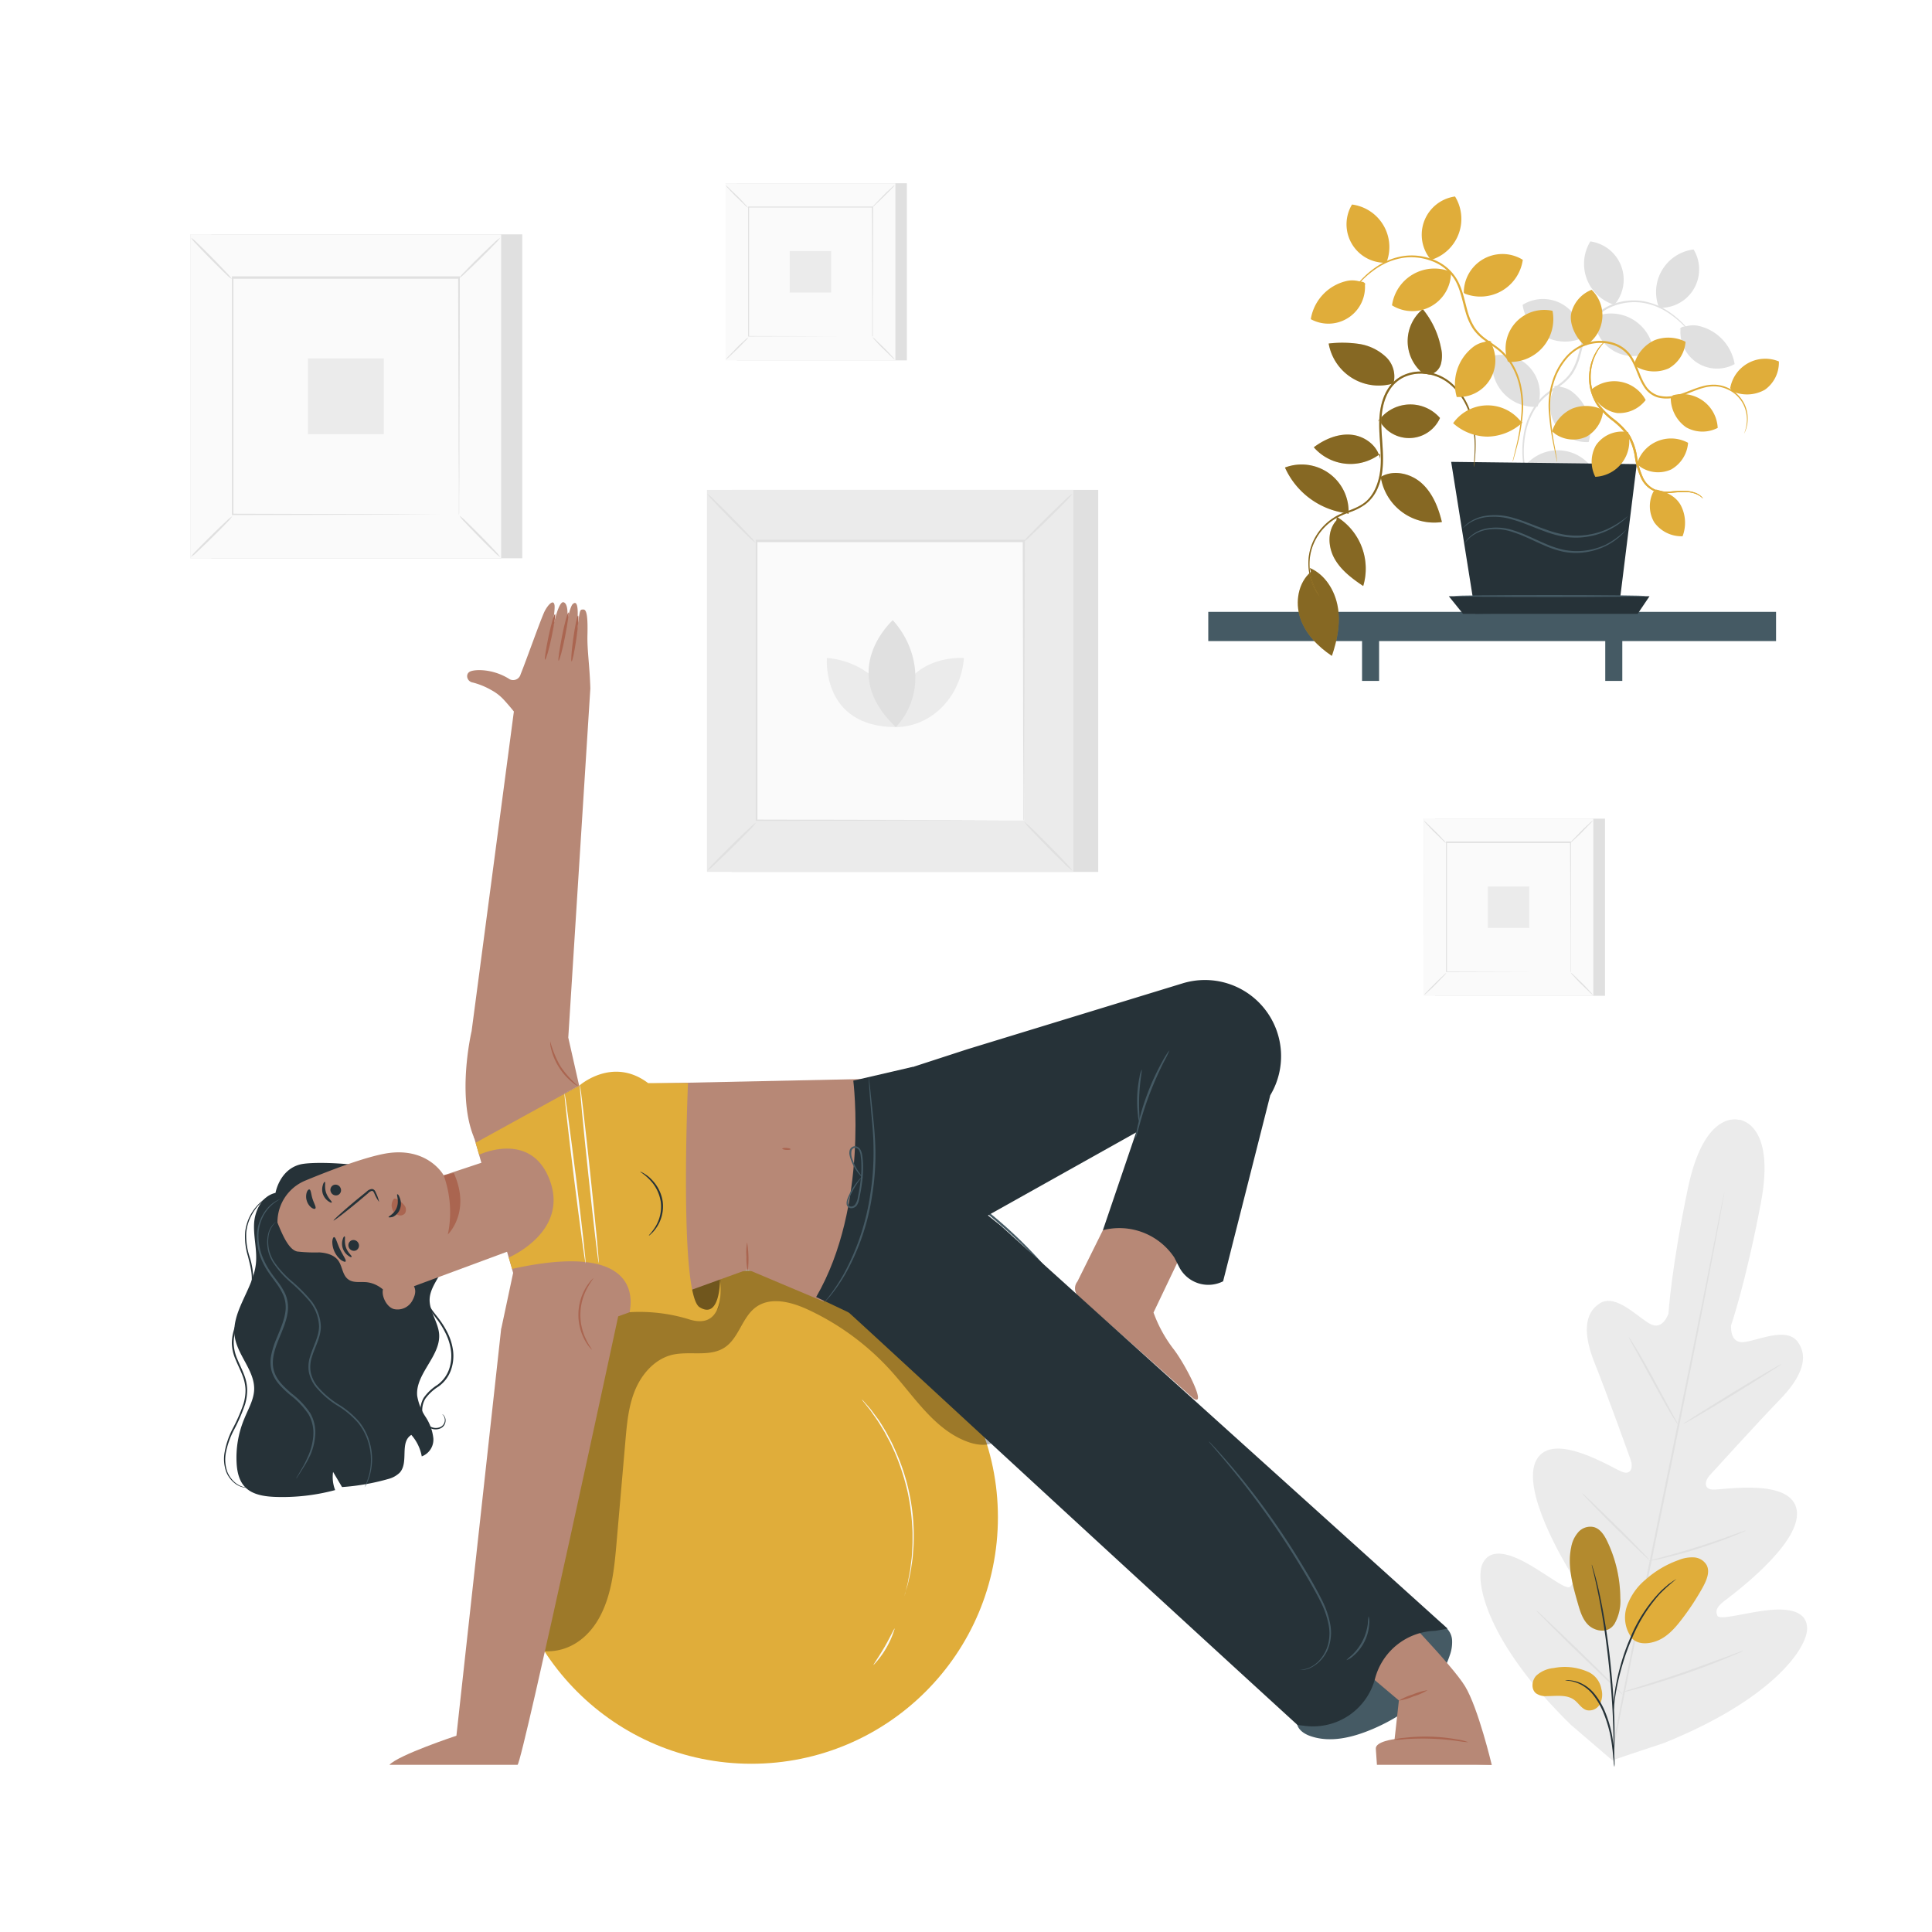 <svg class="animated" id="freepik_stories-pilates" xmlns="http://www.w3.org/2000/svg" viewBox="0 0 500 500" version="1.1" xmlns:xlink="http://www.w3.org/1999/xlink" xmlns:svgjs="http://svgjs.com/svgjs"><style>svg#freepik_stories-pilates:not(.animated) .animable {opacity: 0;}svg#freepik_stories-pilates.animated #freepik--Character--inject-261 {animation: 1.5s Infinite  linear floating;animation-delay: 0s;}            @keyframes floating {                0% {                    opacity: 1;                    transform: translateY(0px);                }                50% {                    transform: translateY(-10px);                }                100% {                    opacity: 1;                    transform: translateY(0px);                }            }        .animator-hidden { display: none; }</style><g id="freepik--background-complete--inject-261" class="animable" style="transform-origin: 258.477px 251.485px;"><path d="M450.12,289.84s-9-3-13.32,17.82-5,32.27-5,32.27-1.42,4.49-4.73,2.71-8.84-7.89-12.95-5.39c-4.27,2.59-4.38,8.17-1.42,15.52s8.84,23.69,9.36,25.17.27,3.87-2.18,3-17.91-10.82-22.21-3.19,7.31,26.74,8.54,28.85,1.05,3.21.12,4.07-5.81-3-10.33-5.63-10.21-4.94-12.32-.34,1.14,20.44,22.86,41.68l10.7,9.18,13.44-4.49c28.17-11.34,37.22-24.74,37-29.8s-6.34-5.12-11.52-4.39-11.17,2.42-11.7,1.27-.28-2.23,1.66-3.72,20-14.74,18.9-23.42-19.16-5.37-21.75-5.51-1.9-2.48-.86-3.62,12.72-14,18.25-19.7,7.56-10.87,4.61-14.89-10.3-.34-14,.05S448,343,448,343s3.78-10.86,7.72-31.72-5.76-21.53-5.76-21.53" style="fill: rgb(235, 235, 235); transform-origin: 425.408px 372.625px;" id="elbu8kirfk5zt" class="animable"></path><path d="M417.21,452.6c3-15.31,7.2-36.42,12-59.72s9.08-44.4,12.12-59.69c1.5-7.63,2.72-13.81,3.57-18.11.42-2.12.75-3.78,1-4.92.11-.55.2-1,.27-1.28s.1-.43.1-.43,0,.15-.06.44l-.21,1.29c-.21,1.15-.51,2.81-.89,4.94-.78,4.28-1.95,10.48-3.43,18.14-2.95,15.3-7.2,36.41-12,59.71s-9.08,44.41-12.12,59.7" style="fill: rgb(224, 224, 224); transform-origin: 431.74px 380.56px;" id="el1vxmomrjusz" class="animable"></path><path d="M421.55,346.1a3.84,3.84,0,0,1,.61.83c.36.54.86,1.35,1.47,2.35,1.21,2,2.82,4.82,4.53,8s3.18,5.88,4.34,8.05l1.33,2.43a5,5,0,0,1,.45.92,4.3,4.3,0,0,1-.61-.82c-.37-.55-.87-1.36-1.47-2.37-1.19-2-2.76-4.85-4.47-8l-4.39-8c-.53-.95-1-1.76-1.34-2.43A4.28,4.28,0,0,1,421.55,346.1Z" style="fill: rgb(224, 224, 224); transform-origin: 427.915px 357.39px;" id="elm760pvrlrt" class="animable"></path><path d="M435.59,368.54c-.07-.12,5.58-3.68,12.62-8S461,352.91,461.09,353s-5.58,3.67-12.63,8S435.66,368.65,435.59,368.54Z" style="fill: rgb(224, 224, 224); transform-origin: 448.34px 360.77px;" id="el98st8673el9" class="animable"></path><path d="M426.65,404a4.21,4.21,0,0,1,1-.33l2.74-.74c2.3-.63,5.48-1.51,8.95-2.6s6.59-2.18,8.84-3l2.67-.95a4.59,4.59,0,0,1,1-.3,4.3,4.3,0,0,1-.93.47c-.61.28-1.5.66-2.62,1.1-2.22.89-5.32,2-8.81,3.13s-6.69,1.92-9,2.47c-1.17.27-2.11.47-2.77.59A4.38,4.38,0,0,1,426.65,404Z" style="fill: rgb(224, 224, 224); transform-origin: 439.25px 400.04px;" id="el9f28qo78qos" class="animable"></path><path d="M409.48,386.49a3.92,3.92,0,0,1,.75.61c.46.42,1.11,1,1.91,1.79,1.6,1.53,3.78,3.66,6.17,6s4.54,4.54,6.07,6.13c.77.79,1.39,1.44,1.81,1.9a4.1,4.1,0,0,1,.61.74,3.35,3.35,0,0,1-.75-.61c-.46-.41-1.11-1-1.91-1.79-1.59-1.52-3.78-3.66-6.17-6s-4.54-4.55-6.07-6.14c-.77-.79-1.39-1.44-1.8-1.89A3.79,3.79,0,0,1,409.48,386.49Z" style="fill: rgb(224, 224, 224); transform-origin: 418.14px 395.075px;" id="elrqcuvr4lhgj" class="animable"></path><path d="M397.61,416.79a6.4,6.4,0,0,1,.94.79l2.46,2.29c2.06,1.94,4.88,4.65,8,7.67s5.88,5.76,7.87,7.77l2.35,2.4a5.34,5.34,0,0,1,.81.92,5.66,5.66,0,0,1-.94-.79l-2.46-2.28c-2.05-1.95-4.87-4.66-8-7.68s-5.87-5.76-7.87-7.77l-2.35-2.4A6.8,6.8,0,0,1,397.61,416.79Z" style="fill: rgb(224, 224, 224); transform-origin: 408.825px 427.71px;" id="elx20qet3z7ap" class="animable"></path><path d="M419.63,438a7,7,0,0,1,1.24-.45l3.43-1.06c2.89-.9,6.89-2.16,11.26-3.67s8.29-3,11.13-4l3.36-1.27a7.31,7.31,0,0,1,1.25-.41,7.17,7.17,0,0,1-1.18.59c-.78.35-1.9.83-3.31,1.41-2.8,1.16-6.71,2.68-11.1,4.18s-8.39,2.72-11.32,3.54c-1.46.4-2.65.72-3.47.91A6.8,6.8,0,0,1,419.63,438Z" style="fill: rgb(224, 224, 224); transform-origin: 435.465px 432.57px;" id="elgohnx6fmoi7" class="animable"></path><rect x="189.38" y="126.79" width="94.84" height="98.86" style="fill: rgb(224, 224, 224); transform-origin: 236.8px 176.22px;" id="elk4u44mre7q" class="animable"></rect><rect x="182.96" y="126.79" width="94.84" height="98.86" style="fill: rgb(235, 235, 235); transform-origin: 230.38px 176.22px;" id="elzecr5t8eoss" class="animable"></rect><rect x="195.71" y="140.08" width="69.34" height="72.28" style="fill: rgb(250, 250, 250); transform-origin: 230.38px 176.22px;" id="elndod2fi7dvg" class="animable"></rect><path d="M195.71,212.84a13.2,13.2,0,0,1-1.73,2c-1.12,1.16-2.68,2.74-4.42,4.46s-3.35,3.25-4.52,4.34a13.13,13.13,0,0,1-2,1.7,12.15,12.15,0,0,1,1.72-2c1.11-1.16,2.68-2.74,4.43-4.47s3.35-3.26,4.52-4.35A13.37,13.37,0,0,1,195.71,212.84Z" style="fill: rgb(224, 224, 224); transform-origin: 189.375px 219.09px;" id="el2nc9mgwiarn" class="animable"></path><path d="M265.05,212.67a13.35,13.35,0,0,1,2,1.73c1.17,1.11,2.74,2.67,4.46,4.42s3.26,3.34,4.35,4.52a12.78,12.78,0,0,1,1.69,2,13.2,13.2,0,0,1-2-1.73c-1.16-1.11-2.74-2.67-4.46-4.42s-3.26-3.35-4.36-4.53A13,13,0,0,1,265.05,212.67Z" style="fill: rgb(224, 224, 224); transform-origin: 271.3px 219.005px;" id="ela5bllkpqrr4" class="animable"></path><path d="M264.86,140.27a13.35,13.35,0,0,1,1.73-2c1.11-1.16,2.67-2.74,4.42-4.46s3.34-3.25,4.52-4.35a13.37,13.37,0,0,1,2-1.69,12.83,12.83,0,0,1-1.72,2c-1.12,1.16-2.68,2.74-4.43,4.46s-3.35,3.27-4.53,4.36A11.88,11.88,0,0,1,264.86,140.27Z" style="fill: rgb(224, 224, 224); transform-origin: 271.195px 134.02px;" id="elqy3f70byhms" class="animable"></path><path d="M195.52,140.45a13.06,13.06,0,0,1-2-1.73c-1.16-1.11-2.74-2.67-4.46-4.42s-3.25-3.34-4.34-4.52a12.62,12.62,0,0,1-1.69-2,13.11,13.11,0,0,1,1.95,1.72c1.17,1.12,2.75,2.68,4.47,4.43s3.26,3.35,4.35,4.53A12.89,12.89,0,0,1,195.52,140.45Z" style="fill: rgb(224, 224, 224); transform-origin: 189.275px 134.115px;" id="elvn35urtnldi" class="animable"></path><path d="M264.86,212.36s0-.12,0-.35,0-.57,0-1c0-.9,0-2.21,0-3.9,0-3.42,0-8.4-.06-14.73,0-12.65-.07-30.7-.12-52.3l.23.23-69.15,0h0l.26-.26c0,26.53,0,51.35,0,72.28l-.22-.22,50.08.11,14.06.06,3.72,0h1.29l-.31,0h-.93l-3.68,0-14,.06-50.22.12h-.23v-.23c0-20.93,0-45.75,0-72.28v-.26h.26l69.15,0h.23v.23c0,21.66-.09,39.76-.12,52.45,0,6.31-.05,11.27-.06,14.67,0,1.68,0,3,0,3.86,0,.42,0,.74,0,1S264.86,212.36,264.86,212.36Z" style="fill: rgb(224, 224, 224); transform-origin: 230.4px 176.075px;" id="elk9hra5yo7r" class="animable"></path><path d="M214,170.28s-1.49,17.89,17.89,17.89C231.9,178.62,224,171.09,214,170.28Z" style="fill: rgb(235, 235, 235); transform-origin: 222.932px 179.225px;" id="elij7r9zompr" class="animable"></path><path d="M249.47,170.29s-17.89-1.48-17.89,17.9C241.13,188.19,248.67,180.31,249.47,170.29Z" style="fill: rgb(235, 235, 235); transform-origin: 240.525px 179.227px;" id="ely6jtpflwnm" class="animable"></path><path d="M231.05,160.5s-14.63,13.12.8,27.67C239,180.58,238.41,168.66,231.05,160.5Z" style="fill: rgb(224, 224, 224); transform-origin: 230.841px 174.335px;" id="elbbofxvt57z" class="animable"></path><rect x="54.74" y="60.65" width="80.42" height="83.83" style="fill: rgb(224, 224, 224); transform-origin: 94.95px 102.565px;" id="elvbin0t6zmm" class="animable"></rect><rect x="49.3" y="60.65" width="80.42" height="83.83" style="fill: rgb(250, 250, 250); transform-origin: 89.51px 102.565px;" id="el3mw21maolhr" class="animable"></rect><path d="M129.74,144.5H49.27V60.62h80.47Zm-80.42-.05h80.37V60.67H49.32Z" style="fill: rgb(224, 224, 224); transform-origin: 89.505px 102.56px;" id="el40f0o4ycbwx" class="animable"></path><rect x="60.11" y="71.91" width="58.8" height="61.29" style="fill: rgb(250, 250, 250); transform-origin: 89.51px 102.555px;" id="elgow9u62joy" class="animable"></rect><path d="M60.11,133.61a10.13,10.13,0,0,1-1.45,1.69c-.94,1-2.26,2.33-3.74,3.79s-2.84,2.76-3.84,3.68a9.61,9.61,0,0,1-1.7,1.41,9.23,9.23,0,0,1,1.44-1.68c.94-1,2.26-2.33,3.75-3.79s2.84-2.77,3.84-3.69A9.61,9.61,0,0,1,60.11,133.61Z" style="fill: rgb(224, 224, 224); transform-origin: 54.745px 138.895px;" id="el37wtj1gbbx2" class="animable"></path><path d="M118.9,133.46a10.13,10.13,0,0,1,1.69,1.45c1,.94,2.33,2.26,3.79,3.74s2.76,2.84,3.68,3.84a9.61,9.61,0,0,1,1.41,1.7,9.23,9.23,0,0,1-1.68-1.44c-1-.94-2.33-2.26-3.79-3.75s-2.77-2.84-3.69-3.84A9.61,9.61,0,0,1,118.9,133.46Z" style="fill: rgb(224, 224, 224); transform-origin: 124.185px 138.825px;" id="els3q6suz4eeh" class="animable"></path><path d="M118.74,72.08a10.13,10.13,0,0,1,1.45-1.69c.94-1,2.26-2.33,3.74-3.79s2.84-2.75,3.84-3.68a9.61,9.61,0,0,1,1.7-1.41A9.23,9.23,0,0,1,128,63.19c-.94,1-2.26,2.33-3.75,3.8s-2.84,2.76-3.84,3.68A9.61,9.61,0,0,1,118.74,72.08Z" style="fill: rgb(224, 224, 224); transform-origin: 124.105px 66.795px;" id="elgm3nzqxat19" class="animable"></path><path d="M60,72.23a9.55,9.55,0,0,1-1.69-1.45c-1-.94-2.33-2.26-3.79-3.74s-2.76-2.84-3.68-3.84a9.2,9.2,0,0,1-1.41-1.7,9.23,9.23,0,0,1,1.68,1.44c1,.94,2.33,2.26,3.79,3.75s2.77,2.84,3.69,3.85A9.38,9.38,0,0,1,60,72.23Z" style="fill: rgb(224, 224, 224); transform-origin: 54.715px 66.865px;" id="el2s26sdue0ow" class="animable"></path><path d="M118.74,133.21s0-.11,0-.3,0-.49,0-.86c0-.76,0-1.87,0-3.31,0-2.9,0-7.12-.06-12.49,0-10.73-.07-26-.11-44.34l.22.23-58.63,0h0l.26-.26c0,22.5,0,43.55,0,61.3l-.22-.23,42.45.12,11.93.06,3.15,0h.82a1.58,1.58,0,0,1,.28,0h-1l-3.11,0-11.87.06-42.6.11h-.23v-.22c0-17.75,0-38.8,0-61.3v-.26h.26l58.63,0H119v.22c0,18.38-.09,33.72-.11,44.49,0,5.34,0,9.55-.06,12.44,0,1.42,0,2.51,0,3.26,0,.36,0,.63,0,.83A1.45,1.45,0,0,1,118.74,133.21Z" style="fill: rgb(224, 224, 224); transform-origin: 89.51px 102.41px;" id="elkna4va1b1om" class="animable"></path><rect x="79.7" y="92.75" width="19.62" height="19.62" style="fill: rgb(235, 235, 235); transform-origin: 89.51px 102.56px;" id="elwrkop5wyoes" class="animable"></rect><rect x="371.4" y="211.87" width="43.97" height="45.84" style="fill: rgb(224, 224, 224); transform-origin: 393.385px 234.79px;" id="eljk8j6w0y92" class="animable"></rect><rect x="368.42" y="211.87" width="43.97" height="45.84" style="fill: rgb(250, 250, 250); transform-origin: 390.405px 234.79px;" id="elrxntj6og3td" class="animable"></rect><path d="M412.41,257.72h-44V211.86h44Zm-44,0h43.94V211.88H368.44Z" style="fill: rgb(224, 224, 224); transform-origin: 390.41px 234.79px;" id="elidvnulc6m4s" class="animable"></path><rect x="374.33" y="218.03" width="32.15" height="33.51" style="fill: rgb(250, 250, 250); transform-origin: 390.405px 234.785px;" id="elia3cb2mla4n" class="animable"></rect><path d="M374.33,251.77a5,5,0,0,1-.79.92c-.51.54-1.23,1.28-2,2.07s-1.55,1.51-2.1,2a5.42,5.42,0,0,1-.93.78,4.56,4.56,0,0,1,.79-.92c.51-.54,1.23-1.28,2.05-2.08s1.55-1.51,2.1-2A5.07,5.07,0,0,1,374.33,251.77Z" style="fill: rgb(224, 224, 224); transform-origin: 371.42px 254.655px;" id="elx2cejiew17q" class="animable"></path><path d="M406.48,251.69a4.87,4.87,0,0,1,.93.79c.54.51,1.27,1.23,2.07,2s1.51,1.55,2,2.1a5,5,0,0,1,.77.93,5.32,5.32,0,0,1-.92-.79c-.54-.51-1.27-1.23-2.07-2s-1.51-1.55-2-2.1A5.68,5.68,0,0,1,406.48,251.69Z" style="fill: rgb(224, 224, 224); transform-origin: 409.365px 254.6px;" id="el5kzsuycrwi9" class="animable"></path><path d="M406.4,218.12a5,5,0,0,1,.79-.92c.51-.54,1.24-1.28,2-2.07s1.56-1.51,2.1-2a5.28,5.28,0,0,1,.93-.78,4.56,4.56,0,0,1-.79.92c-.51.54-1.23,1.28-2,2.08s-1.56,1.51-2.11,2A5.68,5.68,0,0,1,406.4,218.12Z" style="fill: rgb(224, 224, 224); transform-origin: 409.31px 215.235px;" id="el49xdyqjhmff" class="animable"></path><path d="M374.25,218.2a5.26,5.26,0,0,1-.93-.79c-.54-.51-1.27-1.24-2.07-2s-1.5-1.56-2-2.1a5.45,5.45,0,0,1-.77-.93,4.91,4.91,0,0,1,.92.79c.54.51,1.27,1.23,2.07,2s1.51,1.56,2,2.11A5.68,5.68,0,0,1,374.25,218.2Z" style="fill: rgb(224, 224, 224); transform-origin: 371.365px 215.29px;" id="elief685faea" class="animable"></path><path d="M406.4,251.55a.5.5,0,0,1,0-.17c0-.11,0-.27,0-.47,0-.42,0-1,0-1.8,0-1.59,0-3.9,0-6.84,0-5.86,0-14.23-.07-24.24l.13.13H374.33l.15-.14c0,12.3,0,23.81,0,33.51l-.13-.12,23.22.07,6.52,0h.05l-6.49,0-23.3.07h-.12v-.13c0-9.7,0-21.21,0-33.51v-.14h.15l32.06,0h.12V218c0,10.05,0,18.44-.06,24.32,0,2.93,0,5.23,0,6.81,0,.77,0,1.37,0,1.78v.61Z" style="fill: rgb(224, 224, 224); transform-origin: 390.395px 234.66px;" id="elhjfm5qxxmm" class="animable"></path><rect x="385.05" y="229.42" width="10.73" height="10.73" style="fill: rgb(235, 235, 235); transform-origin: 390.415px 234.785px;" id="elq7z4hm2psj" class="animable"></rect><rect x="190.73" y="47.43" width="43.97" height="45.84" style="fill: rgb(224, 224, 224); transform-origin: 212.715px 70.35px;" id="el15ibu4hmkx5" class="animable"></rect><rect x="187.75" y="47.43" width="43.97" height="45.84" style="fill: rgb(250, 250, 250); transform-origin: 209.735px 70.35px;" id="el7fdej3zwbdx" class="animable"></rect><path d="M231.73,93.28h-44V47.41h44Zm-44,0h44V47.44h-44Z" style="fill: rgb(224, 224, 224); transform-origin: 209.73px 70.345px;" id="elrbrglcj618i" class="animable"></path><rect x="193.66" y="53.59" width="32.15" height="33.51" style="fill: rgb(250, 250, 250); transform-origin: 209.735px 70.345px;" id="el1lykiqnvz0vh" class="animable"></rect><path d="M193.66,87.33a5,5,0,0,1-.79.92c-.52.54-1.24,1.27-2.05,2.07s-1.55,1.51-2.1,2a5,5,0,0,1-.93.77,6.44,6.44,0,0,1,.79-.91c.52-.55,1.24-1.28,2-2.08s1.56-1.51,2.11-2A4.38,4.38,0,0,1,193.66,87.33Z" style="fill: rgb(224, 224, 224); transform-origin: 190.725px 90.21px;" id="elejimryk4anl" class="animable"></path><path d="M225.81,87.24a5.42,5.42,0,0,1,.92.8c.54.51,1.28,1.23,2.07,2s1.51,1.55,2,2.1a4.88,4.88,0,0,1,.78.93,5,5,0,0,1-.92-.79c-.54-.51-1.28-1.24-2.08-2s-1.51-1.55-2-2.1A5,5,0,0,1,225.81,87.24Z" style="fill: rgb(224, 224, 224); transform-origin: 228.695px 90.155px;" id="elg8fvx2zwaq7" class="animable"></path><path d="M225.72,53.68a5.42,5.42,0,0,1,.8-.92c.51-.55,1.23-1.28,2-2.08s1.55-1.5,2.1-2a5,5,0,0,1,.93-.77,5,5,0,0,1-.79.92c-.51.54-1.24,1.28-2.05,2.07s-1.55,1.51-2.1,2A5,5,0,0,1,225.72,53.68Z" style="fill: rgb(224, 224, 224); transform-origin: 228.635px 50.795px;" id="eltmt3xtpym7p" class="animable"></path><path d="M193.57,53.76a5,5,0,0,1-.92-.79c-.54-.52-1.28-1.24-2.07-2s-1.51-1.55-2-2.1a5,5,0,0,1-.78-.93,5.6,5.6,0,0,1,.92.79c.54.52,1.28,1.24,2.08,2s1.51,1.56,2,2.11A4.7,4.7,0,0,1,193.57,53.76Z" style="fill: rgb(224, 224, 224); transform-origin: 190.685px 50.85px;" id="el5nsx7nmmjgq" class="animable"></path><path d="M225.72,87.1v-.63c0-.42,0-1,0-1.81,0-1.58,0-3.89,0-6.83,0-5.87,0-14.23-.06-24.24l.12.12-32.06,0h0l.14-.14c0,12.3,0,23.81,0,33.51l-.12-.12,23.22.06,6.52,0h2.32s0,0-.14,0h-2.13l-6.5,0-23.29.07h-.12V87.1c0-9.7,0-21.21,0-33.51v-.14h.14l32.06,0h.13v.12c0,10,0,18.43-.07,24.32,0,2.92,0,5.22,0,6.8,0,.78,0,1.38,0,1.79V87A.61.61,0,0,1,225.72,87.1Z" style="fill: rgb(224, 224, 224); transform-origin: 209.785px 70.275px;" id="elxcezp93aop" class="animable"></path><rect x="204.37" y="64.98" width="10.73" height="10.73" style="fill: rgb(235, 235, 235); transform-origin: 209.735px 70.345px;" id="elf35022npx3c" class="animable"></rect></g><g id="freepik--Floor--inject-261" class="animable animator-hidden" style="transform-origin: 250px 456.74px;"><path d="M470.27,456.74c0,.14-98.63.26-220.26.26s-220.28-.12-220.28-.26,98.61-.26,220.28-.26S470.27,456.59,470.27,456.74Z" style="fill: rgb(38, 50, 56); transform-origin: 250px 456.74px;" id="el7ta1hq2jbev" class="animable"></path></g><g id="freepik--Character--inject-261" class="animable" style="transform-origin: 222.035px 306.296px;"><circle cx="194.46" cy="392.66" r="63.8" style="fill: rgb(224, 173, 58); transform-origin: 194.46px 392.66px;" id="elabn9v2onx1r" class="animable"></circle><g id="elv1i4tamdxbo"><g style="opacity: 0.3; transform-origin: 200.52px 373.853px;" class="animable"><path d="M140.93,427.34c6.47.31,11.62-3.62,14.55-9.4s3.54-12.4,4.1-18.85l2.28-26.23c.39-4.48.8-9.06,2.55-13.21s5.07-7.89,9.44-9c4.53-1.11,9.81.65,13.7-1.93,3.71-2.45,4.5-7.84,8.1-10.44,3.83-2.77,9.2-1.33,13.48.66a67.19,67.19,0,0,1,21.68,16.08c6.06,6.79,11.27,15.21,19.87,18.21,2.52.88,5.6,1.12,7.63-.63,3-2.6,1.73-7.48-.06-11A76.58,76.58,0,0,0,208,322.1c-9.77-2.27-20.16-2.55-29.73.46s-18.22,9.53-22.7,18.51c-5.08,10.19-2.64,22.34-4.7,33.54-3.31,18.05-7.11,35.43-9.93,52.73" id="elikg5ay7b7uf" class="animable" style="transform-origin: 200.52px 373.853px;"></path></g></g><path d="M234.13,413.06a2.55,2.55,0,0,1,.09-.55c.1-.4.23-.91.38-1.53.08-.34.18-.71.28-1.11s.16-.86.25-1.33c.17-1,.43-2,.55-3.27.07-.61.15-1.24.24-1.9s.09-1.36.14-2.08c.13-1.44.1-3,.1-4.6a59,59,0,0,0-1.24-10.44,60.47,60.47,0,0,0-3.19-10c-.67-1.47-1.28-2.89-2-4.14-.35-.63-.65-1.26-1-1.83l-1-1.64c-.62-1.06-1.3-1.94-1.85-2.74-.28-.4-.53-.78-.79-1.11l-.71-.89-1-1.25a2.78,2.78,0,0,1-.32-.46,2.47,2.47,0,0,1,.4.39l1.05,1.19.75.87c.27.32.53.69.82,1.08.58.8,1.29,1.66,1.93,2.72l1,1.64c.36.57.67,1.19,1,1.83.73,1.25,1.36,2.67,2,4.15a53.7,53.7,0,0,1,4.47,20.64c0,1.64,0,3.19-.15,4.64-.06.72-.08,1.42-.17,2.09s-.19,1.3-.28,1.92c-.14,1.22-.42,2.31-.62,3.27-.11.47-.2.92-.3,1.33l-.33,1.1c-.19.61-.34,1.11-.46,1.51A2.17,2.17,0,0,1,234.13,413.06Z" style="fill: rgb(250, 250, 250); transform-origin: 229.77px 387.625px;" id="elpbumnvexi89" class="animable"></path><path d="M231.55,421.46a23.55,23.55,0,0,1-5.47,9.44c-.12-.09,1.34-2.06,2.84-4.66S231.41,421.4,231.55,421.46Z" style="fill: rgb(250, 250, 250); transform-origin: 228.812px 426.179px;" id="eltrmklss365" class="animable"></path><path d="M178.36,332.28c.46,1.31.69,2.7,1.16,4a5.78,5.78,0,0,0,2.49,3.23,2.94,2.94,0,0,0,3.74-.71,4.34,4.34,0,0,0,.54-1.94,39.69,39.69,0,0,0,.22-4.62,4.53,4.53,0,0,0-.69-2.81,3.19,3.19,0,0,0-2.85-1,8,8,0,0,0-2.93,1.11,14.65,14.65,0,0,1-2.84,1.39" style="fill: rgb(224, 173, 58); transform-origin: 181.863px 334.143px;" id="elb8bl8nml55q" class="animable"></path><g id="elfzlejr2c1al"><g style="opacity: 0.5; transform-origin: 181.863px 334.143px;" class="animable"><path d="M178.36,332.28c.46,1.31.69,2.7,1.16,4a5.78,5.78,0,0,0,2.49,3.23,2.94,2.94,0,0,0,3.74-.71,4.34,4.34,0,0,0,.54-1.94,39.69,39.69,0,0,0,.22-4.62,4.53,4.53,0,0,0-.69-2.81,3.19,3.19,0,0,0-2.85-1,8,8,0,0,0-2.93,1.11,14.65,14.65,0,0,1-2.84,1.39" id="el52lhxewd4vr" class="animable" style="transform-origin: 181.863px 334.143px;"></path></g></g><path d="M114.44,366a1.16,1.16,0,0,1,.42.32,2,2,0,0,1,.45,1.42,2.21,2.21,0,0,1-1.33,1.93,3.17,3.17,0,0,1-3.1-.35c-2-1.38-2.83-4.8-1.23-7.56a12.4,12.4,0,0,1,3.49-3.31,8.48,8.48,0,0,0,3-3.86,10.55,10.55,0,0,0,.59-4.89,14,14,0,0,0-1.31-4.45,21.81,21.81,0,0,0-2.19-3.64,36.06,36.06,0,0,1-2.18-3.06,6.59,6.59,0,0,1-1-3,4.74,4.74,0,0,1,.43-2.33,3.21,3.21,0,0,1,1-1.16,1.35,1.35,0,0,1,.45-.24,3.84,3.84,0,0,0-1.22,1.48,4.57,4.57,0,0,0-.33,2.23,6.35,6.35,0,0,0,1,2.8c.59,1,1.4,1.91,2.22,3a23.13,23.13,0,0,1,2.28,3.69,14.75,14.75,0,0,1,1.38,4.61,11,11,0,0,1-.62,5.13,8.93,8.93,0,0,1-3.17,4.08,12.11,12.11,0,0,0-3.39,3.14c-1.5,2.53-.76,5.74,1,7a2.86,2.86,0,0,0,2.77.38,2,2,0,0,0,.92-3C114.58,366.14,114.43,366,114.44,366Z" style="fill: rgb(38, 50, 56); transform-origin: 113.071px 350.871px;" id="elnpxnm9odur" class="animable"></path><polygon points="157.14 341.7 193.49 328.55 213.12 336.83 233.59 301.11 227.34 279.16 167.73 280.42 149.89 281 122.62 294.12 132.8 329.42 129.7 343.99 157.14 341.7" style="fill: rgb(183, 136, 118); transform-origin: 178.105px 311.575px;" id="el8h8mik9m5fj" class="animable"></polygon><path d="M132.54,328.39c36.36-8.06,30.12,11.32,30.44,11.2a43.78,43.78,0,0,1,15.12,1.78c10.29,3.45,8.25-10.34,8.25-10.34s.08,10.63-5.3,7.27-3-58-3-58H167.73c-9.27-7-17.84.69-17.84.69l-26.8,14.75.92,3.1s13.43-6.41,18.27,6.6c5,13.42-10.61,20-10.61,20Z" style="fill: rgb(224, 173, 58); transform-origin: 154.802px 309.641px;" id="el6bfmsgzli94" class="animable"></path><path d="M204.61,297.41c0,.14-.5.23-1.09.19s-1.08-.18-1.07-.33.5-.23,1.1-.19S204.62,297.26,204.61,297.41Z" style="fill: rgb(170, 101, 80); transform-origin: 203.53px 297.34px;" id="el9plfvpewr8v" class="animable"></path><path d="M167.93,319.76c-.07-.07.78-.8,1.7-2.3A9.94,9.94,0,0,0,171,311a10.31,10.31,0,0,0-2.51-5.31,13.68,13.68,0,0,0-2.53-2.23h0c-.2-.12-.28-.18-.27-.2s.11,0,.32.08h0a9.39,9.39,0,0,1,2.77,2.07,10.22,10.22,0,0,1,2.72,5.5,9.77,9.77,0,0,1-1.61,6.79,9,9,0,0,1-1.39,1.63C168.18,319.63,168,319.78,167.93,319.76Z" style="fill: rgb(38, 50, 56); transform-origin: 168.637px 311.507px;" id="el6mrwoh1e18k" class="animable"></path><path d="M193.35,321.49a26.88,26.88,0,0,1,.18,7.46,13.42,13.42,0,0,1-.35-3.73A13.69,13.69,0,0,1,193.35,321.49Z" style="fill: rgb(170, 101, 80); transform-origin: 193.415px 325.22px;" id="elgjx7p9cx2ar" class="animable"></path><path d="M150.07,280.77c.14,0,1.35,10.31,2.7,23.05s2.33,23.09,2.19,23.11-1.36-10.31-2.71-23.05S149.92,280.79,150.07,280.77Z" style="fill: rgb(250, 250, 250); transform-origin: 152.514px 303.85px;" id="el5czrlne78ve" class="animable"></path><path d="M151.56,327c-.14,0-1.48-9.84-3-22s-2.61-22.06-2.47-22.08,1.48,9.84,3,22S151.7,327,151.56,327Z" style="fill: rgb(250, 250, 250); transform-origin: 148.825px 304.96px;" id="eluapsu2mb4ct" class="animable"></path><path d="M129.7,343.89,118.12,449.2s-15.05,5-17.34,7.54h33.16c1.34-1,26.15-116.54,26.15-116.54Z" style="fill: rgb(183, 136, 118); transform-origin: 130.435px 398.47px;" id="elps3lonv1uy" class="animable"></path><path d="M153.17,349.28s-.23-.18-.56-.57a11.85,11.85,0,0,1-1.22-1.8,13.79,13.79,0,0,1,.29-13.78,12.61,12.61,0,0,1,1.29-1.75c.35-.38.56-.56.59-.54s-.7.89-1.56,2.47a14.49,14.49,0,0,0-.28,13.43C152.51,348.35,153.24,349.22,153.17,349.28Z" style="fill: rgb(170, 101, 80); transform-origin: 151.624px 340.059px;" id="el3dcho49jvu3" class="animable"></path><path d="M149.89,281l-2.82-12.48,5.71-90.35h0c-.17-5.87-.84-9.89-.75-13.74.12-4.76-.17-6.72-1.06-6.69-1.19,0-.73,0-2.17,8.59,0,0,1.95-12.31-.57-10-1.12,1-2.84,11.25-2.84,11.25,2.14-8.08,1.67-11.46.43-11.72-1.8-.37-3.79,12-3.79,12s1.71-9.44,1.49-11.18-1.67-.2-2.52,1.42c-.94,1.82-4.93,13.17-6.26,16.39a2,2,0,0,1-2.82,1.31c-4.24-2.75-9-2.63-10.28-2s-.82,2.6.74,2.84a19,19,0,0,1,4.73,1.93,12.25,12.25,0,0,1,3.23,2.48c1.08,1.17,1.94,2.2,2.65,3.09l-10.94,82.72s-4,17,.77,27.87" style="fill: rgb(183, 136, 118); transform-origin: 136.63px 225.291px;" id="elrt5x3y7j4q" class="animable"></path><path d="M147.92,171.17c.22,0,.77-2.59,1.24-5.86s.66-5.95.44-6-.77,2.6-1.23,5.86S147.71,171.13,147.92,171.17Z" style="fill: rgb(170, 101, 80); transform-origin: 148.764px 165.24px;" id="el4n4yweytz82" class="animable"></path><path d="M144.56,171c.21,0,1-2.72,1.66-6.17s1.1-6.28.89-6.32-1,2.71-1.66,6.16S144.34,170.92,144.56,171Z" style="fill: rgb(170, 101, 80); transform-origin: 145.833px 164.755px;" id="elwfg8j9d2dah" class="animable"></path><path d="M141.07,170.73c.21.05,1-2.56,1.67-5.81s1.11-5.93.9-6-1,2.55-1.68,5.81S140.85,170.68,141.07,170.73Z" style="fill: rgb(170, 101, 80); transform-origin: 142.352px 164.825px;" id="elhmhij87pu0u" class="animable"></path><path d="M142.4,269.5a26.37,26.37,0,0,0,2.65,6.46,26,26,0,0,0,4.67,5.2A5.87,5.87,0,0,1,148,280a15.64,15.64,0,0,1-3.34-3.8,15.37,15.37,0,0,1-2-4.66A5.89,5.89,0,0,1,142.4,269.5Z" style="fill: rgb(170, 101, 80); transform-origin: 146.056px 275.33px;" id="ellxhk0loj5l" class="animable"></path><path d="M114.39,312.42c.12,5.88,2.45,11.65-.26,16.86-1.17,2.24-2.82,4.4-2.94,6.89-.14,3.16,2.24,6,2.46,9.14.38,5.68-6.2,10.26-5.68,15.93a14.17,14.17,0,0,0,2.18,5.47,12.51,12.51,0,0,1,2,5.51,4.63,4.63,0,0,1-3,4.69,11.46,11.46,0,0,0-2.7-5.56c-3.11,1.95-.58,7.09-3,9.77a6.61,6.61,0,0,1-2.93,1.63,58.12,58.12,0,0,1-12,2.1l-2.32-3.92a9.21,9.21,0,0,0,.54,4.7,52.54,52.54,0,0,1-15.45,1.77c-2.77-.1-5.78-.52-7.71-2.39-1.68-1.62-2.2-4-2.34-6.27a26,26,0,0,1,2-11.61c1-2.48,2.47-4.91,2.54-7.57.11-4.78-4.19-8.71-5-13.44-1.08-6.53,4.67-12.36,5.43-18.93.4-3.44-.6-6.89-.46-10.35s2-7.32,5.55-8.12c0,0,1-5.93,6.3-7.34S114.18,301.76,114.39,312.42Z" style="fill: rgb(38, 50, 56); transform-origin: 88.04px 344.197px;" id="els2hboawnubc" class="animable"></path><path d="M140,308.06a11.94,11.94,0,0,1-7.08,15.26l-47,17.4h0a3.88,3.88,0,0,1-4.86-2L72.9,321.24A11.66,11.66,0,0,1,79,305.54c6.81-2.82,15.24-6,20.72-7,11-1.92,15.1,5.63,15.1,5.63l10.2-3.39a11.94,11.94,0,0,1,15,7.25Z" style="fill: rgb(183, 136, 118); transform-origin: 106.26px 319.594px;" id="el9xblxgmpitn" class="animable"></path><path d="M86.36,306.67a1.4,1.4,0,0,1,1.79.83,1.35,1.35,0,0,1-.73,1.79,1.42,1.42,0,0,1-1.8-.82A1.36,1.36,0,0,1,86.36,306.67Z" style="fill: rgb(38, 50, 56); transform-origin: 86.885px 307.979px;" id="elxy5dqkzr37b" class="animable"></path><path d="M84.08,305.87c.23.11-.18,1.38.32,2.82s1.58,2.25,1.46,2.47-.42,0-.92-.3A3.89,3.89,0,0,1,83.56,309a3.75,3.75,0,0,1,0-2.32C83.7,306.07,84,305.82,84.08,305.87Z" style="fill: rgb(38, 50, 56); transform-origin: 84.623px 308.557px;" id="elf4mlvc0qk1" class="animable"></path><path d="M91,321a1.43,1.43,0,0,1,1.8.83,1.37,1.37,0,0,1-.73,1.8,1.42,1.42,0,0,1-1.8-.83A1.37,1.37,0,0,1,91,321Z" style="fill: rgb(38, 50, 56); transform-origin: 91.535px 322.316px;" id="el91n1d8xhmm8" class="animable"></path><path d="M89.21,320c.23.11-.17,1.39.32,2.82S91.12,325,91,325.24s-.42.05-.92-.3a3.85,3.85,0,0,1-1.38-1.9,3.75,3.75,0,0,1,0-2.32C88.84,320.16,89.1,319.9,89.21,320Z" style="fill: rgb(38, 50, 56); transform-origin: 89.763px 322.663px;" id="elalje6j61ptc" class="animable"></path><path d="M98.11,311.05a9.7,9.7,0,0,1-1.23-2.19c-.16-.36-.36-.68-.63-.66a2.06,2.06,0,0,0-1,.62l-2.43,2.05c-3.47,2.88-6.38,5.1-6.49,5s2.6-2.59,6.08-5.47l2.46-2a2.25,2.25,0,0,1,1.38-.69,1,1,0,0,1,.75.42,2.79,2.79,0,0,1,.3.6A10,10,0,0,1,98.11,311.05Z" style="fill: rgb(38, 50, 56); transform-origin: 92.218px 311.792px;" id="elsqrxptl6k7" class="animable"></path><path d="M114.83,304.2a28.2,28.2,0,0,1,1.07,15.28s6.1-5.78,1.54-15.91Z" style="fill: rgb(170, 101, 80); transform-origin: 116.981px 311.525px;" id="elrav1j541ub9" class="animable"></path><path d="M101.79,310.47a2.73,2.73,0,0,0-.16,2.66,2.53,2.53,0,0,0,1.44,1.34,1.57,1.57,0,0,0,1.75-.48,1.81,1.81,0,0,0-.17-2.05,5.74,5.74,0,0,0-1.73-1.47,1.73,1.73,0,0,0-.57-.26.49.49,0,0,0-.53.18" style="fill: rgb(170, 101, 80); transform-origin: 103.21px 312.378px;" id="eloy9ldcsuiwn" class="animable"></path><path d="M100.56,315c-.09-.23,1.47-.77,2.12-2.49s-.09-3.32.12-3.41.44.27.7,1a4.12,4.12,0,0,1,0,2.82,3.56,3.56,0,0,1-1.81,2C101,315.11,100.59,315.07,100.56,315Z" style="fill: rgb(38, 50, 56); transform-origin: 102.153px 312.072px;" id="eld5x36e7c9f" class="animable"></path><path d="M86.46,320.17c.44,0,.75,1.51,1.53,3.14s1.72,2.83,1.44,3.17c-.13.16-.58,0-1.15-.37A6.1,6.1,0,0,1,86,321.3C86.05,320.59,86.25,320.17,86.46,320.17Z" style="fill: rgb(38, 50, 56); transform-origin: 87.74px 323.356px;" id="eluljq7el7ui" class="animable"></path><path d="M80.08,307.83c.42.14.42,1.25.81,2.45s1,2.14.72,2.49c-.13.15-.52.11-1-.23a3.58,3.58,0,0,1-1.22-1.8,3.62,3.62,0,0,1,0-2.17C79.6,308,79.89,307.78,80.08,307.83Z" style="fill: rgb(38, 50, 56); transform-origin: 80.452px 310.338px;" id="el3jxk4i0wk21" class="animable"></path><path d="M70.16,314.94c.68-4,2.77,8.13,6.77,8.95a40.36,40.36,0,0,0,5.72.23c1.91.11,4,.7,5,2.27s1,3.67,2.5,4.73c1.26.93,3,.58,4.58.7,3.49.29,6.32,3.17,7.65,6.42s1.47,6.82,1.7,10.32.63,7.11,2.38,10.14L81.33,345S68.54,324.57,70.16,314.94Z" style="fill: rgb(38, 50, 56); transform-origin: 88.239px 336.417px;" id="elm3c9ug0mjy" class="animable"></path><path d="M99.11,333.67c-.43,1.82,1,4.65,2.86,5.12a4.35,4.35,0,0,0,4.73-2.16c.88-1.65,1.14-2.94,0-4.46" style="fill: rgb(183, 136, 118); transform-origin: 103.247px 335.529px;" id="eln5bqpzvprv" class="animable"></path><path d="M76.63,382.68a4.41,4.41,0,0,1,.4-.74l1.2-2.07a30.6,30.6,0,0,0,1.66-3.38,15.42,15.42,0,0,0,1.18-4.81A9.72,9.72,0,0,0,79.83,366a21.12,21.12,0,0,0-4.76-5,26,26,0,0,1-2.75-2.63,9.47,9.47,0,0,1-2-3.47,9.13,9.13,0,0,1-.13-4.16,21.17,21.17,0,0,1,1.26-4.06c1.06-2.63,2.26-5.16,2.47-7.78a8.24,8.24,0,0,0-.61-3.74,16.2,16.2,0,0,0-1.9-3.19c-.71-1-1.45-1.95-2.1-2.93a19.25,19.25,0,0,1-1.61-3,15.15,15.15,0,0,1-1.23-6,11.47,11.47,0,0,1,1.15-4.92A10.41,10.41,0,0,1,69.84,312a8.52,8.52,0,0,1,2-1.39c.25-.13.45-.2.58-.26l.2-.07a11.67,11.67,0,0,0-2.6,1.87,10.5,10.5,0,0,0-2.12,3.06,11.18,11.18,0,0,0-1,4.8,14.74,14.74,0,0,0,1.26,5.82,18.11,18.11,0,0,0,1.6,2.95c.63,1,1.37,1.9,2.1,2.89a17,17,0,0,1,2,3.28,8.87,8.87,0,0,1,.66,4c-.22,2.76-1.45,5.34-2.5,7.95s-1.86,5.34-1.12,7.87,2.77,4.29,4.6,5.89a21.19,21.19,0,0,1,4.81,5.1,10,10,0,0,1,1.24,6,15.53,15.53,0,0,1-1.28,4.89A26.91,26.91,0,0,1,78.4,380c-.54.89-1,1.57-1.28,2A5.33,5.33,0,0,1,76.63,382.68Z" style="fill: rgb(69, 90, 100); transform-origin: 74.039px 346.48px;" id="elj15jghkym1d" class="animable"></path><path d="M94.35,384.93a26.25,26.25,0,0,0,1.1-3,15.66,15.66,0,0,0-.09-8.49,15,15,0,0,0-2.7-5.21,22.37,22.37,0,0,0-5.19-4.37,22.89,22.89,0,0,1-5.8-5,9.25,9.25,0,0,1-1.73-3.71,8.61,8.61,0,0,1,.35-4.21c.83-2.7,2.27-5.12,2.28-7.71a11,11,0,0,0-2.72-6.76A45,45,0,0,0,75,331.68a25.16,25.16,0,0,1-4-4.46,9.63,9.63,0,0,1-1.47-8.37,5.72,5.72,0,0,1,1.21-2.05,4.88,4.88,0,0,1,.45-.42c.1-.09.16-.13.17-.12a6.54,6.54,0,0,0-1.64,2.65A9.54,9.54,0,0,0,71.27,327a26,26,0,0,0,4,4.35,42.18,42.18,0,0,1,4.91,4.85,11.46,11.46,0,0,1,2.86,7.06c0,2.78-1.5,5.25-2.3,7.86a8.27,8.27,0,0,0-.33,4,8.7,8.7,0,0,0,1.63,3.51,22.69,22.69,0,0,0,5.66,4.88A22.78,22.78,0,0,1,93,368a14.93,14.93,0,0,1,2.71,5.38,15.57,15.57,0,0,1-.06,8.65A11,11,0,0,1,94.35,384.93Z" style="fill: rgb(69, 90, 100); transform-origin: 82.72px 350.594px;" id="elthqrrq9n11c" class="animable"></path><path d="M64.15,385a2.82,2.82,0,0,1-.86,0,5.49,5.49,0,0,1-2.29-.95A7.14,7.14,0,0,1,58.58,381a9.79,9.79,0,0,1-.45-5.16,21.73,21.73,0,0,1,2-5.94A43.43,43.43,0,0,0,63,363.35a12.37,12.37,0,0,0,.54-3.75,11.2,11.2,0,0,0-.87-3.84c-.49-1.27-1.13-2.51-1.67-3.84a11.35,11.35,0,0,1-1-4.27c0-3,1.29-5.72,2.45-8.18a23.53,23.53,0,0,0,2.64-7.35c.31-2.46-.39-4.81-.92-7a17.25,17.25,0,0,1-.73-6.24A12.17,12.17,0,0,1,65.08,314a12.53,12.53,0,0,1,2.52-3,11.36,11.36,0,0,1,2-1.39,7.32,7.32,0,0,1,.79-.35,16.32,16.32,0,0,0-2.7,1.89,12.28,12.28,0,0,0-2.39,3,11.82,11.82,0,0,0-1.56,4.8,17.18,17.18,0,0,0,.79,6.09,19.52,19.52,0,0,1,1,7.14,23.73,23.73,0,0,1-2.66,7.51c-1.15,2.46-2.44,5.08-2.39,7.95a11.1,11.1,0,0,0,.94,4.09c.53,1.3,1.17,2.55,1.67,3.85a11.43,11.43,0,0,1,.88,4,13.12,13.12,0,0,1-.56,3.89,44.39,44.39,0,0,1-2.87,6.61,21.66,21.66,0,0,0-2.07,5.81,9.5,9.5,0,0,0,.36,5,7.07,7.07,0,0,0,2.27,3,5.66,5.66,0,0,0,2.18,1C63.85,385,64.15,385,64.15,385Z" style="fill: rgb(38, 50, 56); transform-origin: 64.18px 347.146px;" id="elpdjoxnas8j" class="animable"></path><path d="M271.39,329a7.1,7.1,0,0,1-1-1l-2.71-2.78c-2.3-2.33-5.55-5.47-9.33-8.73s-7.38-6-10-7.94l-3.15-2.26a7.61,7.61,0,0,1-1.12-.88,8.71,8.71,0,0,1,1.24.71c.78.47,1.89,1.2,3.25,2.13a122.46,122.46,0,0,1,10.15,7.84,119.9,119.9,0,0,1,9.25,8.88c1.12,1.2,2,2.19,2.6,2.89A8.34,8.34,0,0,1,271.39,329Z" style="fill: rgb(69, 90, 100); transform-origin: 257.735px 317.205px;" id="ellcu20lwkm48" class="animable"></path><path d="M373.93,421a4.67,4.67,0,0,1,1.87,3.48,9.92,9.92,0,0,1-.63,4c-3,9-11.24,15.29-19.95,19-5.09,2.16-10.89,3.64-16.11,1.81-1.57-.55-3.2-1.61-3.44-3.25a5.38,5.38,0,0,1,.77-3,51.48,51.48,0,0,1,10.84-15,36.06,36.06,0,0,1,16.14-8.93c3.46-.82,7.5-.9,10.14,1.49" style="fill: rgb(69, 90, 100); transform-origin: 355.739px 434.353px;" id="elnkw8cve9eir" class="animable"></path><path d="M360.17,414.94s15.6,15.87,19,21.49,6.89,20.31,6.89,20.31l-25.78-.88,1.75-15.78L348.43,428.6l5-9C355.51,415.79,360.17,414.94,360.17,414.94Z" style="fill: rgb(183, 136, 118); transform-origin: 367.245px 435.84px;" id="eln4ya9le6tne" class="animable"></path><path d="M364,440.56l-3,9.51s-5.09.59-4.94,2.51.29,4.15.29,4.15H386.1Z" style="fill: rgb(183, 136, 118); transform-origin: 371.078px 448.645px;" id="el9v53rw3e23r" class="animable"></path><path d="M308.71,361.81c3.87,2.75-1.63-8.22-4.89-12.53a34.84,34.84,0,0,1-5.29-9.6l13.74-28.8L293.7,301.7l-14.86,29.95a2.83,2.83,0,0,0,.12,3.7Z" style="fill: rgb(183, 136, 118); transform-origin: 295.24px 331.973px;" id="el7d737oxpnig" class="animable"></path><path d="M227.18,279.08l23.15-7.53,55.73-17.06a19.7,19.7,0,0,1,21.23,6.62h0a19.69,19.69,0,0,1,1.45,22.35l-12.2,48.14h0a8.48,8.48,0,0,1-11.37-3.69l-1.27-2.48a17.09,17.09,0,0,0-18.47-7.06h0l8.6-25.3-39,21.84-24.35-11.85Z" style="fill: rgb(38, 50, 56); transform-origin: 279.362px 293.069px;" id="elgymddd0nwa4" class="animable"></path><path d="M258.91,317.13,374.64,421.49l-3.2.56a16.61,16.61,0,0,0-15.58,12.37h0a16.59,16.59,0,0,1-18,12.25l-2.07-.25C266.38,383,215.22,335.28,217.32,337.65l18.75-38.74Z" style="fill: rgb(38, 50, 56); transform-origin: 295.949px 372.848px;" id="elp5w865vzff" class="animable"></path><path d="M220.83,279.67s4.1,32.39-9.61,56l9.17,4.35,24.5-33.55-8.7-30.36Z" style="fill: rgb(38, 50, 56); transform-origin: 228.055px 308.065px;" id="elq8d9wcv9w68" class="animable"></path><path d="M224.87,278.74a3.64,3.64,0,0,1,.09.62c0,.46.11,1.05.18,1.78.17,1.61.4,3.83.68,6.54s.65,6.05.73,9.73a65.33,65.33,0,0,1-.84,11.94,59.16,59.16,0,0,1-7,20.49,43.37,43.37,0,0,1-3.73,5.43c-.49.6-.91,1-1.18,1.35a2.36,2.36,0,0,1-.44.44,3.59,3.59,0,0,1,.37-.51c.24-.33.63-.78,1.09-1.41a48.83,48.83,0,0,0,3.57-5.48,61.46,61.46,0,0,0,6.81-20.39,68.18,68.18,0,0,0,.87-11.85c0-3.66-.38-6.94-.61-9.71s-.43-5-.52-6.55c-.05-.78-.07-1.38-.08-1.79A2.83,2.83,0,0,1,224.87,278.74Z" style="fill: rgb(69, 90, 100); transform-origin: 219.963px 307.9px;" id="elo7yo3nik7q9" class="animable"></path><path d="M223.34,304.82a1.18,1.18,0,0,1-.3-.23,8.8,8.8,0,0,1-.73-.78,11.69,11.69,0,0,1-2-3.41,9.82,9.82,0,0,1-.4-1.26,2.66,2.66,0,0,1,0-1.5,1.47,1.47,0,0,1,1.32-1,1.75,1.75,0,0,1,1.48.94,4.7,4.7,0,0,1,.47,1.7c.08.57.13,1.16.16,1.76a27.27,27.27,0,0,1-.09,3.71c-.12,1.27-.3,2.49-.51,3.67-.12.58-.23,1.16-.34,1.72a4.8,4.8,0,0,1-.56,1.66,1.79,1.79,0,0,1-1.51.89,1.25,1.25,0,0,1-.86-.33,1.29,1.29,0,0,1-.37-.79,3.17,3.17,0,0,1,.28-1.47c.16-.42.34-.82.53-1.2a15.41,15.41,0,0,1,2.15-3.29,5.39,5.39,0,0,1,1-1,23.76,23.76,0,0,0-2.84,4.47c-.17.37-.34.77-.49,1.19a2.8,2.8,0,0,0-.22,1.27.76.76,0,0,0,.79.71,1.33,1.33,0,0,0,1.11-.68A4.55,4.55,0,0,0,222,310c.1-.56.21-1.13.32-1.71.2-1.17.38-2.38.49-3.63a28,28,0,0,0,.1-3.64c0-.58-.07-1.16-.15-1.72a4,4,0,0,0-.39-1.52,1.3,1.3,0,0,0-1.06-.73,1.06,1.06,0,0,0-.92.72,4,4,0,0,0,.31,2.49,12.55,12.55,0,0,0,1.8,3.4C223,304.42,223.37,304.79,223.34,304.82Z" style="fill: rgb(69, 90, 100); transform-origin: 221.231px 304.665px;" id="el2ppsftkw73w" class="animable"></path><path d="M312.81,373a4.7,4.7,0,0,1,.54.52l1.46,1.55c1.25,1.37,3,3.36,5.16,5.91A196.1,196.1,0,0,1,335.16,402c2.67,4.3,5.15,8.43,7.1,12.38a23.18,23.18,0,0,1,2,5.93,11.76,11.76,0,0,1-.24,5.45,9.28,9.28,0,0,1-4.95,5.92,6,6,0,0,1-2.09.51l-.74,0a7.83,7.83,0,0,0,2.75-.66,7.94,7.94,0,0,0,2.61-2,10.26,10.26,0,0,0,2.07-3.84,11.43,11.43,0,0,0,.16-5.27,22.58,22.58,0,0,0-2-5.79c-1.95-3.89-4.44-8-7.1-12.31a214.44,214.44,0,0,0-15-21c-2.07-2.58-3.82-4.6-5-6l-1.39-1.62A4.63,4.63,0,0,1,312.81,373Z" style="fill: rgb(69, 90, 100); transform-origin: 328.641px 402.595px;" id="elh9mrm1gahcp" class="animable"></path><path d="M354.18,418.28a4.58,4.58,0,0,1,.17,2,11.79,11.79,0,0,1-4.23,8.37,4.71,4.71,0,0,1-1.69,1,16.5,16.5,0,0,1,1.44-1.3,13.74,13.74,0,0,0,2.77-3.71,13.54,13.54,0,0,0,1.35-4.42A18.6,18.6,0,0,1,354.18,418.28Z" style="fill: rgb(69, 90, 100); transform-origin: 351.411px 423.965px;" id="elypm8q5cq4cp" class="animable"></path><path d="M380,450.89a23.58,23.58,0,0,1-2.84-.34,68.44,68.44,0,0,0-6.86-.58c-2.68-.08-5.11,0-6.87.14a21.17,21.17,0,0,1-2.86.16,12.47,12.47,0,0,1,2.82-.52,46.71,46.71,0,0,1,13.83.43A11.8,11.8,0,0,1,380,450.89Z" style="fill: rgb(170, 101, 80); transform-origin: 370.285px 450.159px;" id="eld692shztrwf" class="animable"></path><path d="M369.44,437.42a14.7,14.7,0,0,1-3.64,1.6,14.88,14.88,0,0,1-3.81,1.11,15.67,15.67,0,0,1,3.63-1.6A16.06,16.06,0,0,1,369.44,437.42Z" style="fill: rgb(170, 101, 80); transform-origin: 365.715px 438.775px;" id="elk88mbeoxow" class="animable"></path><path d="M302.65,271.86a34.06,34.06,0,0,1-1.58,3.21c-1,2-2.27,4.73-3.48,7.87a86.07,86.07,0,0,0-2.68,8.18c-.59,2.12-.91,3.45-1,3.44a3.14,3.14,0,0,1,.1-1c.09-.61.27-1.49.52-2.57a64.53,64.53,0,0,1,2.55-8.28,63.2,63.2,0,0,1,3.65-7.85c.53-1,1-1.74,1.33-2.26A3.52,3.52,0,0,1,302.65,271.86Z" style="fill: rgb(69, 90, 100); transform-origin: 298.277px 283.21px;" id="elcfiyo4vk7eu" class="animable"></path><path d="M295.48,276.81c.15,0-.5,3.06-.65,6.85s.23,6.87.07,6.89a7.1,7.1,0,0,1-.41-2,31.36,31.36,0,0,1-.18-4.91,30.53,30.53,0,0,1,.59-4.88A6.28,6.28,0,0,1,295.48,276.81Z" style="fill: rgb(69, 90, 100); transform-origin: 294.893px 283.68px;" id="ell6s41202v39" class="animable"></path></g><g id="freepik--Plants--inject-261" class="animable" style="transform-origin: 386.538px 254.06px;"><rect x="312.7" y="158.35" width="146.94" height="7.56" style="fill: rgb(69, 90, 100); transform-origin: 386.17px 162.13px;" id="el4sot0cc3uqm" class="animable"></rect><path d="M439.8,89.63l-.1-.21c-.08-.16-.19-.35-.32-.59-.29-.51-.74-1.25-1.39-2.17a23.18,23.18,0,0,0-6.87-6.49A16.92,16.92,0,0,0,425,77.9a15.31,15.31,0,0,0-7.5.79,12.14,12.14,0,0,0-6.4,5.24c-1.48,2.58-1.95,5.59-2.81,8.48a15.49,15.49,0,0,1-1.79,4,12.24,12.24,0,0,1-3,3c-1.14.85-2.34,1.61-3.43,2.49a14.73,14.73,0,0,0-2.78,3,18.35,18.35,0,0,0-2.86,7,24.47,24.47,0,0,0-.38,6.56,50.43,50.43,0,0,0,1.67,9.32c.29,1.08.53,1.92.69,2.48a6.76,6.76,0,0,0,.28.85,5,5,0,0,0-.18-.88c-.14-.61-.34-1.45-.59-2.5a54.19,54.19,0,0,1-1.51-9.29,25,25,0,0,1,.44-6.45,18.13,18.13,0,0,1,2.83-6.79,14,14,0,0,1,2.71-2.91c1.06-.86,2.25-1.61,3.42-2.47a12.86,12.86,0,0,0,3.17-3.12,16,16,0,0,0,1.86-4.18c.87-2.94,1.34-5.91,2.75-8.37a11.66,11.66,0,0,1,6.13-5,14.85,14.85,0,0,1,7.26-.81,16.41,16.41,0,0,1,6,2.15,23.83,23.83,0,0,1,6.9,6.3c.67.89,1.15,1.61,1.46,2.11A5.61,5.61,0,0,0,439.8,89.63Z" style="fill: rgb(224, 224, 224); transform-origin: 416.889px 104.426px;" id="elk76gzh6a0s8" class="animable"></path><path d="M402.07,100.21c.79-.74,1.18-.22,2.25,0a6.59,6.59,0,0,1,2.88,1.44,12.16,12.16,0,0,1,3.94,12.75,9.48,9.48,0,0,1-8.71-14.24" style="fill: rgb(224, 224, 224); transform-origin: 406.379px 107.12px;" id="el0kcjh5e3833l" class="animable"></path><path d="M434.7,85.36c.4-1,1-.72,2-1a6.62,6.62,0,0,1,3.22.06,12.16,12.16,0,0,1,9,9.81,9.48,9.48,0,0,1-14-9.11" style="fill: rgb(224, 224, 224); transform-origin: 441.81px 89.793px;" id="el57wplvunafj" class="animable"></path><path d="M394.88,120.32a10.94,10.94,0,0,1,17.2.83,13.52,13.52,0,0,1-8.92,3.52,13.86,13.86,0,0,1-9-3.63" style="fill: rgb(224, 224, 224); transform-origin: 403.12px 120.603px;" id="elmjgr1jm7u28" class="animable"></path><path d="M397.56,105.3a11.08,11.08,0,0,1-11.2-13.23,10,10,0,0,1,11.57,13.12" style="fill: rgb(224, 224, 224); transform-origin: 392.329px 98.571px;" id="eltzyu2y5oqya" class="animable"></path><path d="M409.05,87.65a11.1,11.1,0,0,1-15-8.76,10,10,0,0,1,15.28,8.54" style="fill: rgb(224, 224, 224); transform-origin: 401.69px 82.892px;" id="elb13e390nnbk" class="animable"></path><path d="M412.9,81.89a11.09,11.09,0,0,1,15,8.76,10,10,0,0,1-15.27-8.54" style="fill: rgb(224, 224, 224); transform-origin: 420.265px 86.643px;" id="elnz1udv046s" class="animable"></path><path d="M417.49,78.79a11.1,11.1,0,0,1-5.91-16.31,10,10,0,0,1,6.29,16.33" style="fill: rgb(224, 224, 224); transform-origin: 415.077px 70.645px;" id="elmtw118mnurd" class="animable"></path><path d="M429.25,79.35a11.1,11.1,0,0,1,9.05-14.79,9.95,9.95,0,0,1-8.83,15.1" style="fill: rgb(224, 224, 224); transform-origin: 434.164px 72.113px;" id="eligb3chdq6o" class="animable"></path><polyline points="381.83 158.86 375.56 119.53 423.59 120.11 418.85 158.35" style="fill: rgb(38, 50, 56); transform-origin: 399.575px 139.195px;" id="elzpfzjizm1h" class="animable"></polyline><path d="M402.55,112.34a8.2,8.2,0,0,0,8,.68,8.62,8.62,0,0,0,4.36-6.9,9.78,9.78,0,0,0-7.95-.4,9.65,9.65,0,0,0-5.29,5.92" style="fill: rgb(224, 173, 58); transform-origin: 408.29px 109.409px;" id="el9972ahwnroi" class="animable"></path><path d="M424.51,120.81a8.2,8.2,0,0,0,8,.68,8.66,8.66,0,0,0,4.36-6.89,9.21,9.21,0,0,0-13.25,5.51" style="fill: rgb(224, 173, 58); transform-origin: 430.245px 117.851px;" id="el495czlt4p5n" class="animable"></path><path d="M412.18,101.89a8.21,8.21,0,0,0,6.29,5,8.65,8.65,0,0,0,7.43-3.36,9.22,9.22,0,0,0-14.1-2.68" style="fill: rgb(224, 173, 58); transform-origin: 418.85px 102.783px;" id="elodcv1pyi1e" class="animable"></path><path d="M420.2,111.7a8.19,8.19,0,0,0-7.17,3.54,8.65,8.65,0,0,0-.17,8.16,9.22,9.22,0,0,0,8.49-11.58" style="fill: rgb(224, 173, 58); transform-origin: 416.79px 117.545px;" id="elirdz2r8r1r" class="animable"></path><path d="M427.93,127.18a8.19,8.19,0,0,0,.19,8,8.65,8.65,0,0,0,7.33,3.6,9.82,9.82,0,0,0-.46-8c-1.26-2.29-3.54-3.43-6.38-4.08" style="fill: rgb(224, 173, 58); transform-origin: 431.534px 132.743px;" id="elr6dyx48xmc9" class="animable"></path><path d="M440.7,129a5.87,5.87,0,0,0-1.9-1.21,8.36,8.36,0,0,0-2.6-.46,31.69,31.69,0,0,0-3.55.21,10.4,10.4,0,0,1-4.36-.37,6.7,6.7,0,0,1-3.6-3.49,19.57,19.57,0,0,1-1.56-5.31,15.13,15.13,0,0,0-1.85-5.45,19.4,19.4,0,0,0-4.06-4.13,19.28,19.28,0,0,1-3.88-3.94,13,13,0,0,1-1.94-9A12.63,12.63,0,0,1,413.76,90a10,10,0,0,1,1.15-1.27,2.4,2.4,0,0,1,.46-.39,2.19,2.19,0,0,1-.38.46,13.28,13.28,0,0,0-1.07,1.32,12.94,12.94,0,0,0-2.15,5.74,12.7,12.7,0,0,0,2,8.72,19.73,19.73,0,0,0,3.82,3.82,19.53,19.53,0,0,1,4.17,4.24,15.68,15.68,0,0,1,1.91,5.63,20.18,20.18,0,0,0,1.48,5.2,6.29,6.29,0,0,0,3.33,3.29,10,10,0,0,0,4.19.41,30.24,30.24,0,0,1,3.58-.13,7.92,7.92,0,0,1,2.66.56,4.46,4.46,0,0,1,1.45.94,2.54,2.54,0,0,1,.3.33C440.68,129,440.71,129,440.7,129Z" style="fill: rgb(224, 173, 58); transform-origin: 425.978px 108.67px;" id="el101yr5vcckb" class="animable"></path><path d="M440.7,129a5.87,5.87,0,0,0-1.9-1.21,8.36,8.36,0,0,0-2.6-.46,31.69,31.69,0,0,0-3.55.21,10.4,10.4,0,0,1-4.36-.37,6.7,6.7,0,0,1-3.6-3.49,19.57,19.57,0,0,1-1.56-5.31,15.13,15.13,0,0,0-1.85-5.45,19.4,19.4,0,0,0-4.06-4.13,19.28,19.28,0,0,1-3.88-3.94,13,13,0,0,1-1.94-9A12.63,12.63,0,0,1,413.76,90a10,10,0,0,1,1.15-1.27,2.4,2.4,0,0,1,.46-.39,2.19,2.19,0,0,1-.38.46,13.28,13.28,0,0,0-1.07,1.32,12.94,12.94,0,0,0-2.15,5.74,12.7,12.7,0,0,0,2,8.72,19.73,19.73,0,0,0,3.82,3.82,19.53,19.53,0,0,1,4.17,4.24,15.68,15.68,0,0,1,1.91,5.63,20.18,20.18,0,0,0,1.48,5.2,6.29,6.29,0,0,0,3.33,3.29,10,10,0,0,0,4.19.41,30.24,30.24,0,0,1,3.58-.13,7.92,7.92,0,0,1,2.66.56,4.46,4.46,0,0,1,1.45.94,2.54,2.54,0,0,1,.3.33C440.68,129,440.71,129,440.7,129Z" style="fill: rgb(224, 173, 58); transform-origin: 425.978px 108.67px;" id="eldi05jaxl1ha" class="animable"></path><path d="M349,133a12.16,12.16,0,0,0-16.45-12,20.29,20.29,0,0,0,16,11.82" style="fill: rgb(224, 173, 58); transform-origin: 340.783px 126.606px;" id="eli6ftlc8162" class="animable"></path><path d="M345.85,134.7c-2.35,2.58-2.2,6.73-.52,9.79s4.57,5.23,7.47,7.17A15.77,15.77,0,0,0,346,133.77" style="fill: rgb(224, 173, 58); transform-origin: 348.764px 142.715px;" id="elz6itc08837" class="animable"></path><path d="M357.23,122.61a14,14,0,0,0,15.93,12.49c-.91-3.78-2.43-7.58-5.34-10.14s-7.52-3.52-10.75-1.36" style="fill: rgb(224, 173, 58); transform-origin: 365.115px 128.824px;" id="elr4jmzo4h2rn" class="animable"></path><path d="M357.15,118.76c-.59-3.44-4-5.93-7.45-6.25s-6.9,1.15-9.69,3.25a12.6,12.6,0,0,0,17.17,1.7" style="fill: rgb(224, 173, 58); transform-origin: 348.595px 116.269px;" id="elo1gqdxriex" class="animable"></path><path d="M339.26,148c-3.3,2.81-4.13,7.83-2.76,11.94s4.58,7.4,8.19,9.8c1.39-4.08,2.26-8.45,1.52-12.69S342.93,148.69,339,147" style="fill: rgb(224, 173, 58); transform-origin: 341.174px 158.37px;" id="elpi2pr1rd09b" class="animable"></path><path d="M356.61,109.12a10.14,10.14,0,0,1,16.06-.94,8.76,8.76,0,0,1-15.81.4" style="fill: rgb(224, 173, 58); transform-origin: 364.64px 109.023px;" id="elnit8jxrkd0a" class="animable"></path><path d="M360.66,99.21a13.16,13.16,0,0,1-16.8-10.3,30.07,30.07,0,0,1,7.93.11,13,13,0,0,1,7,3.46,7,7,0,0,1,1.84,6.73" style="fill: rgb(224, 173, 58); transform-origin: 352.358px 94.241px;" id="elncjxegkyd4s" class="animable"></path><path d="M368.27,96.64A10.76,10.76,0,0,1,368.21,80a22.54,22.54,0,0,1,4.71,10,8.45,8.45,0,0,1,0,4.15A3.82,3.82,0,0,1,370,96.94" style="fill: rgb(224, 173, 58); transform-origin: 368.741px 88.47px;" id="eloz3vl7vwfdj" class="animable"></path><g id="el8vjqq35c9xb"><g style="opacity: 0.4; transform-origin: 340.783px 126.606px;" class="animable"><path d="M349,133a12.16,12.16,0,0,0-16.45-12,20.29,20.29,0,0,0,16,11.82" id="elane0kcfsm4m" class="animable" style="transform-origin: 340.783px 126.606px;"></path></g></g><g id="el3f0obez4bpo"><g style="opacity: 0.4; transform-origin: 348.764px 142.715px;" class="animable"><path d="M345.85,134.7c-2.35,2.58-2.2,6.73-.52,9.79s4.57,5.23,7.47,7.17A15.77,15.77,0,0,0,346,133.77" id="el2cwxsabs9bt" class="animable" style="transform-origin: 348.764px 142.715px;"></path></g></g><g id="el32hjxbtm232"><g style="opacity: 0.4; transform-origin: 365.115px 128.824px;" class="animable"><path d="M357.23,122.61a14,14,0,0,0,15.93,12.49c-.91-3.78-2.43-7.58-5.34-10.14s-7.52-3.52-10.75-1.36" id="elkl6uc4nzlrm" class="animable" style="transform-origin: 365.115px 128.824px;"></path></g></g><g id="el0pu79ryjuaxj"><g style="opacity: 0.4; transform-origin: 348.595px 116.269px;" class="animable"><path d="M357.15,118.76c-.59-3.44-4-5.93-7.45-6.25s-6.9,1.15-9.69,3.25a12.6,12.6,0,0,0,17.17,1.7" id="elp8qp5uddla8" class="animable" style="transform-origin: 348.595px 116.269px;"></path></g></g><g id="eljnfb40ahv6o"><g style="opacity: 0.4; transform-origin: 341.174px 158.37px;" class="animable"><path d="M339.26,148c-3.3,2.81-4.13,7.83-2.76,11.94s4.58,7.4,8.19,9.8c1.39-4.08,2.26-8.45,1.52-12.69S342.93,148.69,339,147" id="el7hk1ffpfy7d" class="animable" style="transform-origin: 341.174px 158.37px;"></path></g></g><g id="el795y29cio9v"><g style="opacity: 0.4; transform-origin: 364.64px 109.023px;" class="animable"><path d="M356.61,109.12a10.14,10.14,0,0,1,16.06-.94,8.76,8.76,0,0,1-15.81.4" id="el2uot49ersjk" class="animable" style="transform-origin: 364.64px 109.023px;"></path></g></g><g id="elozwi4plmzt"><g style="opacity: 0.4; transform-origin: 352.358px 94.241px;" class="animable"><path d="M360.66,99.21a13.16,13.16,0,0,1-16.8-10.3,30.07,30.07,0,0,1,7.93.11,13,13,0,0,1,7,3.46,7,7,0,0,1,1.84,6.73" id="elqq9lslegqz" class="animable" style="transform-origin: 352.358px 94.241px;"></path></g></g><g id="elz5tqop6mn2"><g style="opacity: 0.4; transform-origin: 368.741px 88.47px;" class="animable"><path d="M368.27,96.64A10.76,10.76,0,0,1,368.21,80a22.54,22.54,0,0,1,4.71,10,8.45,8.45,0,0,1,0,4.15A3.82,3.82,0,0,1,370,96.94" id="elmlaz7joz0a" class="animable" style="transform-origin: 368.741px 88.47px;"></path></g></g><path d="M381.45,120.79a.92.92,0,0,1,0-.27c0-.21,0-.47.05-.79,0-.7.11-1.72.13-3a27.07,27.07,0,0,0-1.79-10.91,16.64,16.64,0,0,0-4.38-6.18,11.74,11.74,0,0,0-8-2.94A10,10,0,0,0,363,97.79a9,9,0,0,0-3.48,3.33c-1.74,2.87-2.17,6.47-2,10s.64,7.12.24,10.56a16.07,16.07,0,0,1-1.31,4.89,10.26,10.26,0,0,1-3,3.87,14.59,14.59,0,0,1-4.11,2.11,21.18,21.18,0,0,0-3.88,1.76,14,14,0,0,0-5.09,5.55,13.33,13.33,0,0,0-1.47,6.07,14.08,14.08,0,0,0,.77,4.69,18,18,0,0,0,1.81,3.65,1.24,1.24,0,0,1-.17-.2c-.11-.15-.28-.35-.47-.65a13.3,13.3,0,0,1-1.37-2.73,14.21,14.21,0,0,1-.86-4.76,13.49,13.49,0,0,1,1.43-6.24,14.36,14.36,0,0,1,5.19-5.75c2.38-1.58,5.51-2,7.93-3.87s3.68-5.15,4.06-8.45-.13-6.86-.26-10.48.28-7.32,2.11-10.32a9.43,9.43,0,0,1,3.68-3.5,10.53,10.53,0,0,1,4.73-1.17,12.12,12.12,0,0,1,8.28,3.1,16.79,16.79,0,0,1,4.44,6.36,22.84,22.84,0,0,1,1.52,6.22,34.49,34.49,0,0,1,.13,4.84c-.05,1.32-.15,2.34-.23,3,0,.32-.07.58-.1.78A.84.84,0,0,1,381.45,120.79Z" style="fill: rgb(224, 173, 58); transform-origin: 360.246px 125.209px;" id="el1xv46vhn1qs" class="animable"></path><g id="elryvmv7znge"><g style="opacity: 0.4; transform-origin: 360.246px 125.209px;" class="animable"><path d="M381.45,120.79a.92.92,0,0,1,0-.27c0-.21,0-.47.05-.79,0-.7.11-1.72.13-3a27.07,27.07,0,0,0-1.79-10.91,16.64,16.64,0,0,0-4.38-6.18,11.74,11.74,0,0,0-8-2.94A10,10,0,0,0,363,97.79a9,9,0,0,0-3.48,3.33c-1.74,2.87-2.17,6.47-2,10s.64,7.12.24,10.56a16.07,16.07,0,0,1-1.31,4.89,10.26,10.26,0,0,1-3,3.87,14.59,14.59,0,0,1-4.11,2.11,21.18,21.18,0,0,0-3.88,1.76,14,14,0,0,0-5.09,5.55,13.33,13.33,0,0,0-1.47,6.07,14.08,14.08,0,0,0,.77,4.69,18,18,0,0,0,1.81,3.65,1.24,1.24,0,0,1-.17-.2c-.11-.15-.28-.35-.47-.65a13.3,13.3,0,0,1-1.37-2.73,14.21,14.21,0,0,1-.86-4.76,13.49,13.49,0,0,1,1.43-6.24,14.36,14.36,0,0,1,5.19-5.75c2.38-1.58,5.51-2,7.93-3.87s3.68-5.15,4.06-8.45-.13-6.86-.26-10.48.28-7.32,2.11-10.32a9.43,9.43,0,0,1,3.68-3.5,10.53,10.53,0,0,1,4.73-1.17,12.12,12.12,0,0,1,8.28,3.1,16.79,16.79,0,0,1,4.44,6.36,22.84,22.84,0,0,1,1.52,6.22,34.49,34.49,0,0,1,.13,4.84c-.05,1.32-.15,2.34-.23,3,0,.32-.07.58-.1.78A.84.84,0,0,1,381.45,120.79Z" id="elavyd1ajvoxw" class="animable" style="transform-origin: 360.246px 125.209px;"></path></g></g><path d="M451.38,112.21a10.59,10.59,0,0,0,.72-3.52,9,9,0,0,0-.94-4.06,8.49,8.49,0,0,0-3.92-3.79,8.61,8.61,0,0,0-3.08-.83,10.06,10.06,0,0,0-3.45.4c-2.36.62-4.69,2-7.47,2.51a8.84,8.84,0,0,1-4.33-.1,6.49,6.49,0,0,1-3.52-2.82c-1.68-2.6-2.15-5.86-4.18-8.26a8.21,8.21,0,0,0-3.79-2.48,10.63,10.63,0,0,0-4.43-.45,11.36,11.36,0,0,0-7.38,3.83A17.44,17.44,0,0,0,402,99.41a20.36,20.36,0,0,0-.81,6.71,73.91,73.91,0,0,0,1.24,9.81c.2,1.12.35,2,.46,2.66,0,.28.08.51.1.7a.86.86,0,0,1,0,.24,1,1,0,0,1-.07-.23l-.15-.69c-.14-.65-.32-1.53-.56-2.64a67.32,67.32,0,0,1-1.41-9.84,20.58,20.58,0,0,1,.77-6.84,17.62,17.62,0,0,1,3.72-7,12.93,12.93,0,0,1,3.37-2.69,11.53,11.53,0,0,1,8.95-.86,8.8,8.8,0,0,1,4,2.63c2.14,2.57,2.6,5.85,4.21,8.32a5.91,5.91,0,0,0,3.24,2.62,8.34,8.34,0,0,0,4.09.11c2.68-.51,5-1.83,7.44-2.45a10.4,10.4,0,0,1,3.6-.39,9,9,0,0,1,7.23,4.89,8.92,8.92,0,0,1,.88,4.19,8.47,8.47,0,0,1-.52,2.66A4.6,4.6,0,0,1,451.38,112.21Z" style="fill: rgb(224, 173, 58); transform-origin: 426.537px 103.869px;" id="ell0ez3k3mcao" class="animable"></path><path d="M423.29,94.78a9.31,9.31,0,0,0,8.56.56,8.63,8.63,0,0,0,4.37-6.89,9.84,9.84,0,0,0-8-.41A9.7,9.7,0,0,0,423,94" style="fill: rgb(224, 173, 58); transform-origin: 429.61px 91.753px;" id="el542tvbm203" class="animable"></path><path d="M432.39,103a9.32,9.32,0,0,0,4,7.6,8.61,8.61,0,0,0,8.15.14,9.21,9.21,0,0,0-11.6-8.44" style="fill: rgb(224, 173, 58); transform-origin: 438.465px 106.839px;" id="elvqrl2rkf2q" class="animable"></path><path d="M448.19,101.21a9.36,9.36,0,0,0,8.58-.36,8.63,8.63,0,0,0,3.6-7.31,9.21,9.21,0,0,0-12.59,6.89" style="fill: rgb(224, 173, 58); transform-origin: 454.077px 97.46px;" id="elelcp8zqj5h" class="animable"></path><path d="M410,89.31c-2.3-2-3.84-5.47-3.4-8.08A8.64,8.64,0,0,1,411.91,75a9.2,9.2,0,0,1-1.35,14.29" style="fill: rgb(224, 173, 58); transform-origin: 410.615px 82.155px;" id="elukk8zx3e8r" class="animable"></path><path d="M348.35,78a1.1,1.1,0,0,1,.1-.21c.08-.16.19-.35.31-.59.3-.51.75-1.25,1.4-2.17A23.18,23.18,0,0,1,357,68.54a16.92,16.92,0,0,1,6.16-2.27,15.28,15.28,0,0,1,7.49.79,12.1,12.1,0,0,1,6.41,5.25c1.48,2.57,2,5.58,2.81,8.47a15.49,15.49,0,0,0,1.79,4,12.2,12.2,0,0,0,3,3c1.15.85,2.35,1.61,3.44,2.5a14.68,14.68,0,0,1,2.78,3,18.52,18.52,0,0,1,2.86,7,24.47,24.47,0,0,1,.38,6.56,49.46,49.46,0,0,1-1.68,9.32c-.28,1.08-.52,1.92-.68,2.48a8.52,8.52,0,0,1-.28.86,5,5,0,0,1,.17-.88l.6-2.51a53.37,53.37,0,0,0,1.5-9.29,25,25,0,0,0-.43-6.45,18.3,18.3,0,0,0-2.83-6.79,14,14,0,0,0-2.71-2.91c-1.06-.86-2.25-1.61-3.42-2.47a12.68,12.68,0,0,1-3.17-3.12,16,16,0,0,1-1.86-4.18c-.87-2.93-1.34-5.91-2.75-8.37a11.66,11.66,0,0,0-6.13-5,14.87,14.87,0,0,0-7.27-.81,16.91,16.91,0,0,0-6,2.15,23.9,23.9,0,0,0-6.89,6.3c-.67.89-1.15,1.61-1.47,2.11A5.15,5.15,0,0,1,348.35,78Z" style="fill: rgb(224, 173, 58); transform-origin: 371.271px 92.806px;" id="el0jx1v24tmk05" class="animable"></path><path d="M386.08,88.58c-.79-.74-1.18-.22-2.25,0A6.65,6.65,0,0,0,381,90,12.14,12.14,0,0,0,377,102.74a9.48,9.48,0,0,0,8.71-14.24" style="fill: rgb(224, 173, 58); transform-origin: 381.767px 95.475px;" id="el1yonafyeixm" class="animable"></path><path d="M353.45,73.73c-.4-1-1-.72-2-1a6.62,6.62,0,0,0-3.22.06,12.13,12.13,0,0,0-9,9.81,9.48,9.48,0,0,0,14-9.11" style="fill: rgb(224, 173, 58); transform-origin: 346.34px 78.163px;" id="el15ntwimyfq6" class="animable"></path><path d="M393.27,108.69a10.94,10.94,0,0,0-17.2.83A13.52,13.52,0,0,0,385,113a13.82,13.82,0,0,0,9-3.63" style="fill: rgb(224, 173, 58); transform-origin: 385.035px 108.953px;" id="el5a17swp8k7e" class="animable"></path><path d="M390.59,93.67a11.09,11.09,0,0,0,11.2-13.23,10,10,0,0,0-11.57,13.12" style="fill: rgb(224, 173, 58); transform-origin: 395.82px 86.941px;" id="elazi8sul3anm" class="animable"></path><path d="M379.1,76a11.09,11.09,0,0,0,15-8.76,10,10,0,0,0-15.27,8.54" style="fill: rgb(224, 173, 58); transform-origin: 386.465px 71.247px;" id="elnw5mgsvhy5h" class="animable"></path><path d="M375.25,70.26a11.09,11.09,0,0,0-15,8.76,10,10,0,0,0,15.27-8.54" style="fill: rgb(224, 173, 58); transform-origin: 367.885px 75.013px;" id="el2gw9qghqhpb" class="animable"></path><path d="M370.66,67.16a11.09,11.09,0,0,0,5.9-16.31,10,10,0,0,0-6.28,16.33" style="fill: rgb(224, 173, 58); transform-origin: 373.071px 59.015px;" id="ele04sh6te3wd" class="animable"></path><path d="M358.9,67.72a11.1,11.1,0,0,0-9-14.79A9.95,9.95,0,0,0,358.68,68" style="fill: rgb(224, 173, 58); transform-origin: 354.022px 60.467px;" id="eldxk0r2sj4f6" class="animable"></path><polygon points="374.95 154.3 378.63 158.86 423.82 158.86 426.9 154.3 374.95 154.3" style="fill: rgb(38, 50, 56); transform-origin: 400.925px 156.58px;" id="el56q1yuaum9o" class="animable"></polygon><path d="M425.91,154.26c0,.15-11.11.26-24.8.26s-24.81-.11-24.81-.26,11.1-.26,24.81-.26S425.91,154.12,425.91,154.26Z" style="fill: rgb(69, 90, 100); transform-origin: 401.105px 154.26px;" id="el681okv6t8t" class="animable"></path><path d="M420.83,137.1a1.59,1.59,0,0,1-.28.37,11.77,11.77,0,0,1-.92,1,16.83,16.83,0,0,1-4,2.8,17.79,17.79,0,0,1-7,1.81,16.9,16.9,0,0,1-4.32-.36,24.93,24.93,0,0,1-4.4-1.46c-2.91-1.24-5.56-2.65-8.14-3.47a14,14,0,0,0-7-.68,9.15,9.15,0,0,0-4.32,2c-.86.75-1.18,1.32-1.23,1.28a1.63,1.63,0,0,1,.23-.41,6.78,6.78,0,0,1,.87-1,8.93,8.93,0,0,1,4.37-2.21,14,14,0,0,1,7.25.58c2.64.81,5.32,2.23,8.2,3.45a25.36,25.36,0,0,0,4.31,1.44,16.85,16.85,0,0,0,4.19.38,17.91,17.91,0,0,0,6.91-1.66A21.63,21.63,0,0,0,420.83,137.1Z" style="fill: rgb(69, 90, 100); transform-origin: 400.025px 139.817px;" id="elk8snenv51qa" class="animable"></path><path d="M421.28,133.57a1.68,1.68,0,0,1-.31.35,10.09,10.09,0,0,1-1,.9,18.79,18.79,0,0,1-4.18,2.6,19.81,19.81,0,0,1-7.11,1.7,20.17,20.17,0,0,1-4.33-.29,29,29,0,0,1-4.46-1.27c-3-1.08-5.72-2.33-8.34-3.06a16.64,16.64,0,0,0-7.09-.64,10.78,10.78,0,0,0-4.48,1.71c-.94.66-1.35,1.16-1.39,1.12a1.92,1.92,0,0,1,.29-.37,7.14,7.14,0,0,1,1-.91,10.29,10.29,0,0,1,4.54-1.91,16.52,16.52,0,0,1,7.28.54c2.67.72,5.43,2,8.38,3a28.75,28.75,0,0,0,4.39,1.25,19.08,19.08,0,0,0,4.21.32,19.85,19.85,0,0,0,7-1.56A24.63,24.63,0,0,0,421.28,133.57Z" style="fill: rgb(69, 90, 100); transform-origin: 399.935px 136.227px;" id="el4jqa8co416k" class="animable"></path><rect x="352.5" y="163.92" width="4.41" height="12.3" style="fill: rgb(69, 90, 100); transform-origin: 354.705px 170.07px;" id="elwdprtftk4z" class="animable"></rect><rect x="415.44" y="163.92" width="4.41" height="12.3" style="fill: rgb(69, 90, 100); transform-origin: 417.645px 170.07px;" id="eloxj08h1155" class="animable"></rect><path d="M417.68,420.45c-1.7,2.44-5,1.63-6.57.14s-2.19-3.65-2.78-5.71c-1.35-4.7-2.72-9.64-1.71-14.43a8,8,0,0,1,1.84-3.92,4.16,4.16,0,0,1,4-1.32c1.67.44,2.72,2.08,3.47,3.64a34.46,34.46,0,0,1,3.4,14.76,11.86,11.86,0,0,1-1.62,6.84" style="fill: rgb(224, 173, 58); transform-origin: 412.814px 408.561px;" id="el679d1i2cays" class="animable"></path><g id="elkd9x9dj68o"><g style="opacity: 0.2; transform-origin: 412.814px 408.561px;" class="animable"><path d="M417.68,420.45c-1.7,2.44-5,1.63-6.57.14s-2.19-3.65-2.78-5.71c-1.35-4.7-2.72-9.64-1.71-14.43a8,8,0,0,1,1.84-3.92,4.16,4.16,0,0,1,4-1.32c1.67.44,2.72,2.08,3.47,3.64a34.46,34.46,0,0,1,3.4,14.76,11.86,11.86,0,0,1-1.62,6.84" id="elg55yo0tcsfj" class="animable" style="transform-origin: 412.814px 408.561px;"></path></g></g><path d="M411.28,432.81a14.85,14.85,0,0,0-9.19-1.12,7.69,7.69,0,0,0-4.54,2c-1.13,1.25-1.35,3.46-.05,4.53a4.39,4.39,0,0,0,2.87.73c2.43,0,5.12-.46,7.06,1,1.11.83,1.85,2.22,3.17,2.63a3.12,3.12,0,0,0,3.44-1.54,5.32,5.32,0,0,0,.39-3.94A6,6,0,0,0,411.28,432.81Z" style="fill: rgb(224, 173, 58); transform-origin: 405.626px 437.033px;" id="elfqtc1g3pntt" class="animable"></path><path d="M422.38,424a8.85,8.85,0,0,1-1.38-8.17,15.66,15.66,0,0,1,4.84-7,26,26,0,0,1,8.67-5.12,9.17,9.17,0,0,1,3.9-.66,4.08,4.08,0,0,1,3.27,2c.91,1.74,0,3.85-.91,5.57a65.45,65.45,0,0,1-5.7,8.67c-1.7,2.2-3.66,4.37-6.26,5.37s-5.3.87-6.68-.93" style="fill: rgb(224, 173, 58); transform-origin: 431.304px 414.161px;" id="elcfqxc8o789" class="animable"></path><path d="M417.8,457.27a5.68,5.68,0,0,1-.15-1.11l-.3-3a44.21,44.21,0,0,0-.68-4.44,33.72,33.72,0,0,0-1.61-5.24,19.48,19.48,0,0,0-2.68-4.75A10.1,10.1,0,0,0,409,435.9a9.52,9.52,0,0,0-2.85-.89,4.57,4.57,0,0,1-1.11-.16,5.79,5.79,0,0,1,1.13,0,8.52,8.52,0,0,1,3,.77,10,10,0,0,1,3.57,2.84,18.79,18.79,0,0,1,2.77,4.83,31.81,31.81,0,0,1,1.6,5.33,36.53,36.53,0,0,1,.59,4.5c.1,1.28.14,2.32.15,3A5.13,5.13,0,0,1,417.8,457.27Z" style="fill: rgb(38, 50, 56); transform-origin: 411.451px 446.046px;" id="elrpzc618xiih" class="animable"></path><path d="M417.59,454.94a3.28,3.28,0,0,1,0-.51c0-.39,0-.88,0-1.47,0-1.28,0-3.13-.07-5.41-.11-4.57-.51-10.87-1.27-17.79s-1.77-13.17-2.7-17.64c-.22-1.12-.44-2.13-.64-3s-.37-1.65-.53-2.27-.25-1-.35-1.43a3.19,3.19,0,0,1-.09-.5,1.63,1.63,0,0,1,.18.48c.12.37.26.84.43,1.41s.38,1.37.61,2.25.47,1.89.71,3a166.8,166.8,0,0,1,2.84,17.65c.76,6.94,1.1,13.26,1.13,17.83,0,2.29,0,4.14-.08,5.42q0,.9-.09,1.47A1.69,1.69,0,0,1,417.59,454.94Z" style="fill: rgb(38, 50, 56); transform-origin: 414.89px 429.93px;" id="elhi27r64yqyf" class="animable"></path><path d="M417.56,442.75a9.41,9.41,0,0,1,0-1.53c.06-1,.19-2.42.47-4.17A55.85,55.85,0,0,1,419.4,431a52.3,52.3,0,0,1,2.54-7.18,38,38,0,0,1,7.45-11.6,16.87,16.87,0,0,1,1.75-1.63c.27-.23.51-.46.75-.64l.68-.47a12.11,12.11,0,0,1,1.29-.83,48.65,48.65,0,0,0-4.24,3.79A40.16,40.16,0,0,0,422.36,424a57.78,57.78,0,0,0-2.56,7.12c-.66,2.23-1.1,4.28-1.44,6s-.5,3.14-.61,4.12A9.48,9.48,0,0,1,417.56,442.75Z" style="fill: rgb(38, 50, 56); transform-origin: 425.694px 425.7px;" id="elbocgtcjggkm" class="animable"></path></g><defs>     <filter id="active" height="200%">         <feMorphology in="SourceAlpha" result="DILATED" operator="dilate" radius="2"></feMorphology>                <feFlood flood-color="#32DFEC" flood-opacity="1" result="PINK"></feFlood>        <feComposite in="PINK" in2="DILATED" operator="in" result="OUTLINE"></feComposite>        <feMerge>            <feMergeNode in="OUTLINE"></feMergeNode>            <feMergeNode in="SourceGraphic"></feMergeNode>        </feMerge>    </filter>    <filter id="hover" height="200%">        <feMorphology in="SourceAlpha" result="DILATED" operator="dilate" radius="2"></feMorphology>                <feFlood flood-color="#ff0000" flood-opacity="0.5" result="PINK"></feFlood>        <feComposite in="PINK" in2="DILATED" operator="in" result="OUTLINE"></feComposite>        <feMerge>            <feMergeNode in="OUTLINE"></feMergeNode>            <feMergeNode in="SourceGraphic"></feMergeNode>        </feMerge>            <feColorMatrix type="matrix" values="0   0   0   0   0                0   1   0   0   0                0   0   0   0   0                0   0   0   1   0 "></feColorMatrix>    </filter></defs></svg>